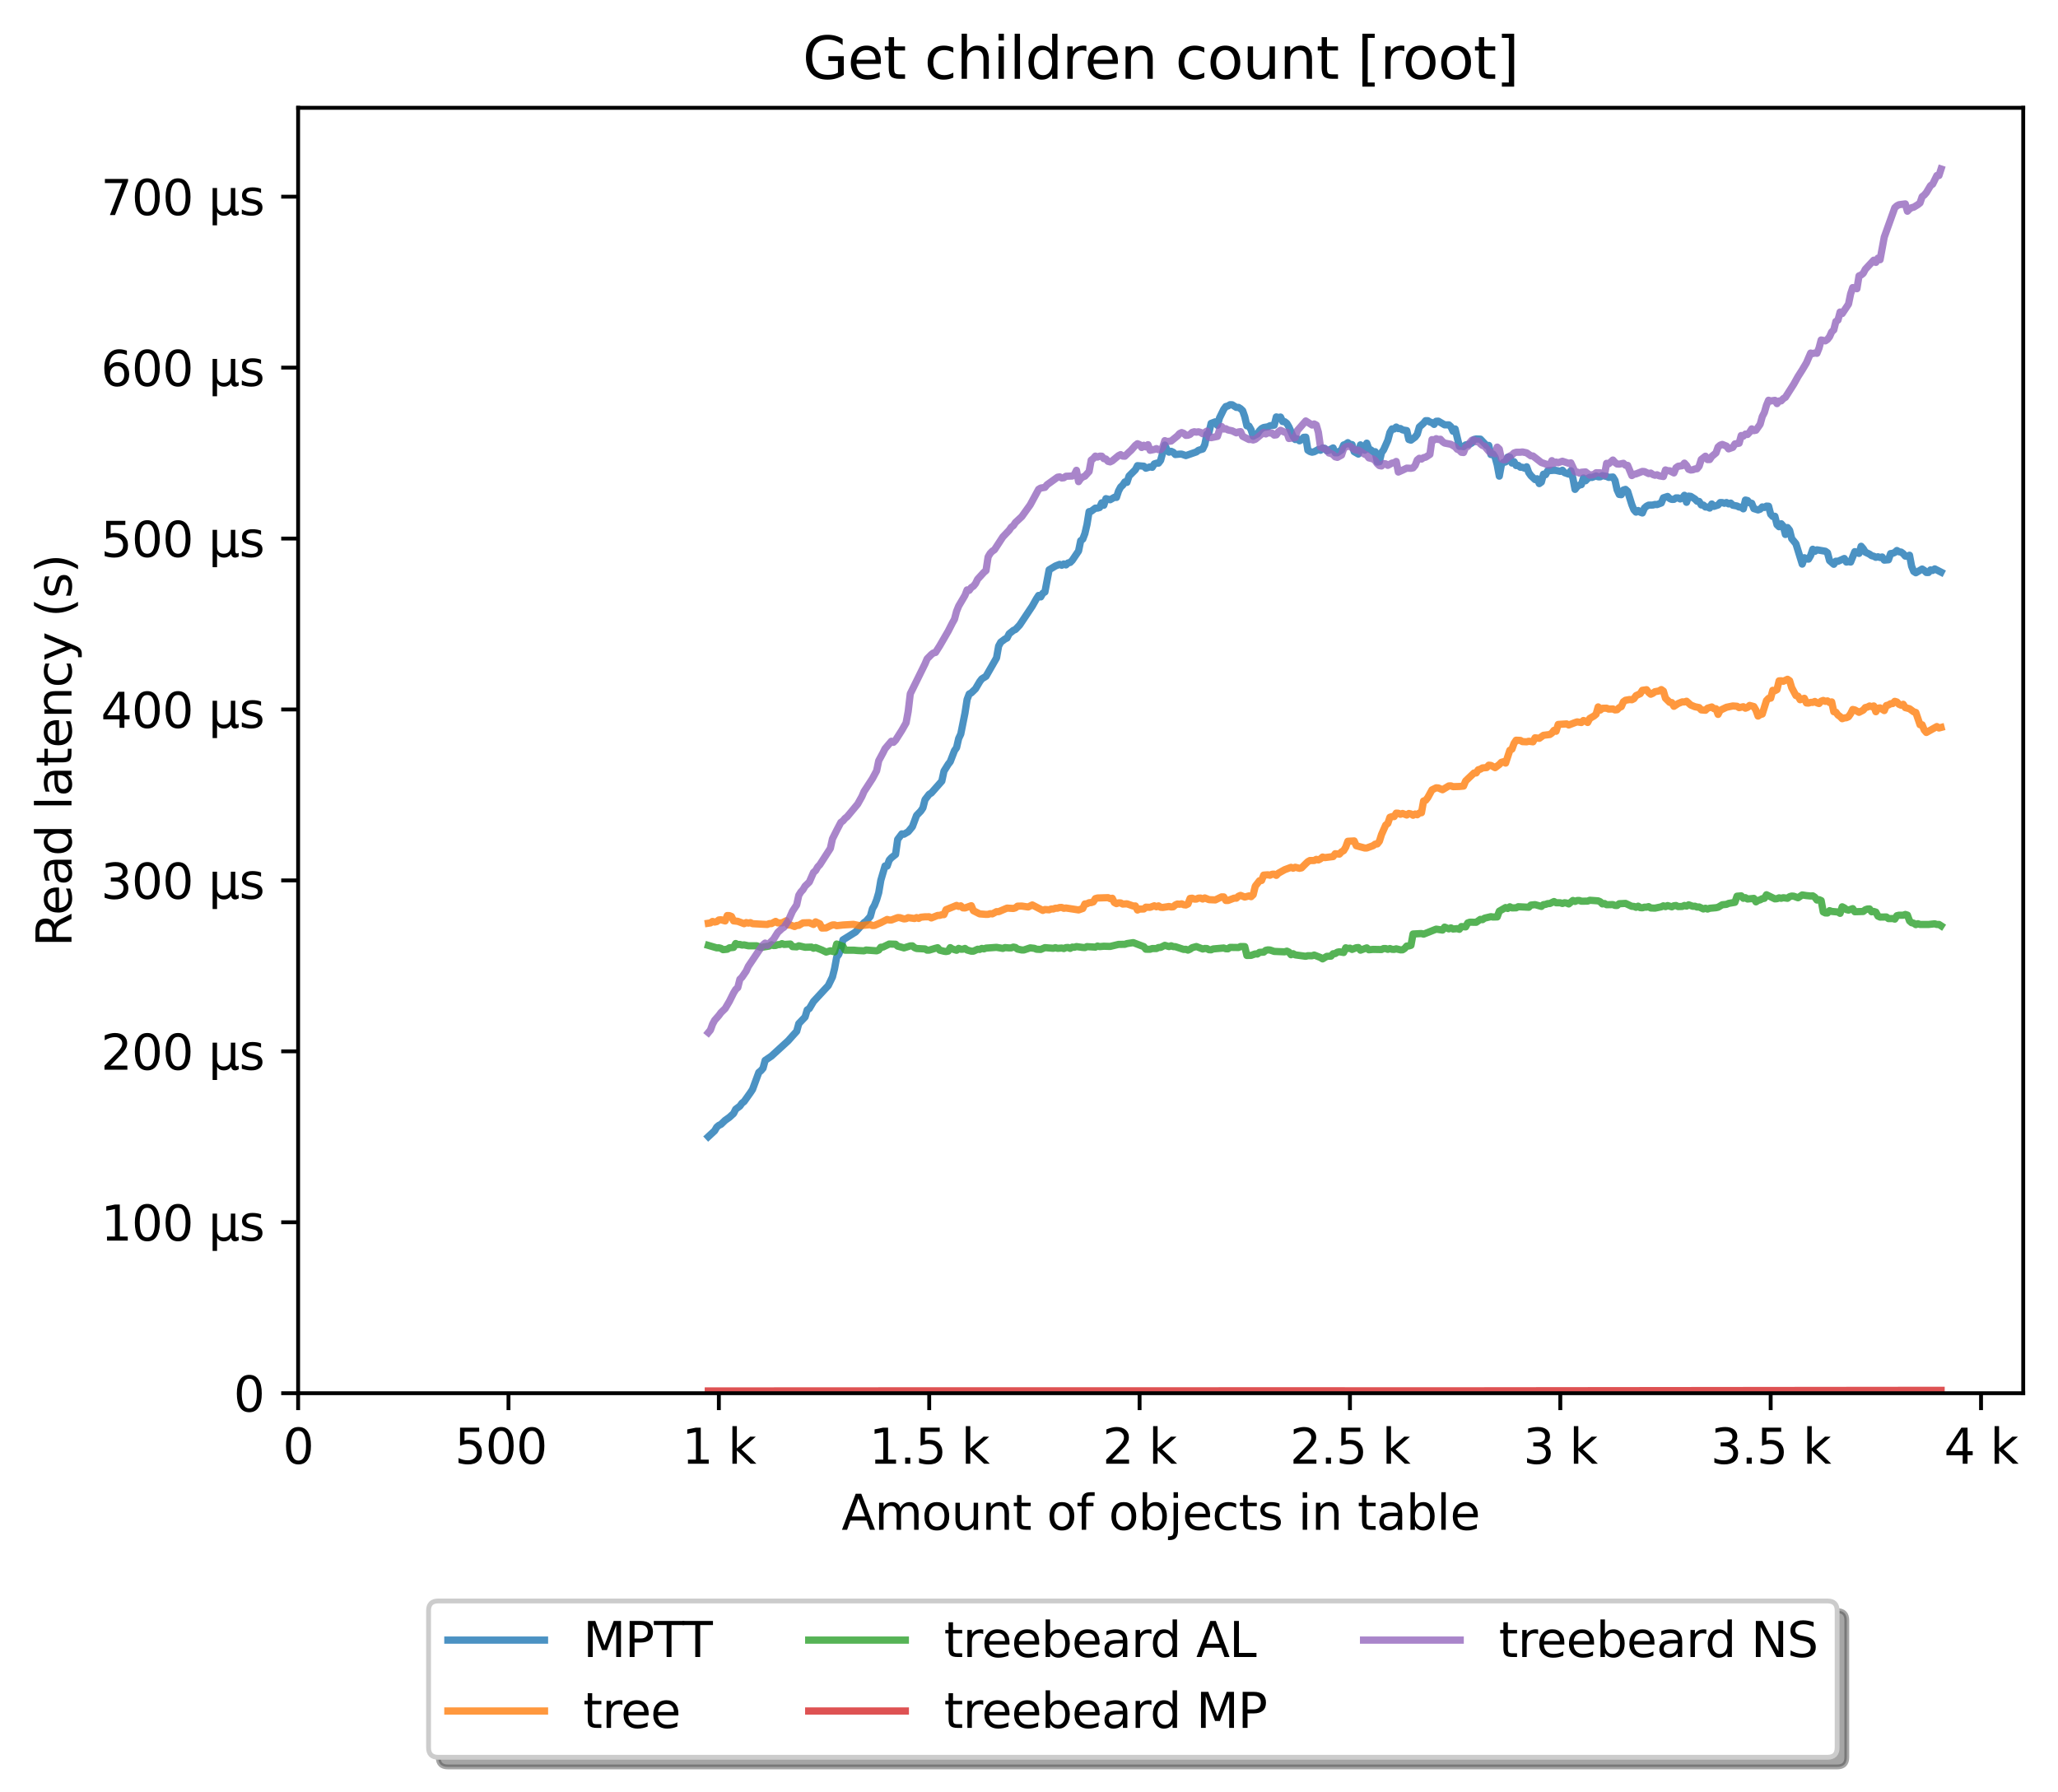 <?xml version="1.0" encoding="utf-8" standalone="no"?>
<!DOCTYPE svg PUBLIC "-//W3C//DTD SVG 1.1//EN"
  "http://www.w3.org/Graphics/SVG/1.1/DTD/svg11.dtd">
<svg xmlns:xlink="http://www.w3.org/1999/xlink" width="426.036pt" height="371.002pt" viewBox="0 0 426.036 371.002" xmlns="http://www.w3.org/2000/svg" version="1.1">
 <defs>
  <style type="text/css">*{stroke-linejoin: round; stroke-linecap: butt}</style>
 </defs>
 <g id="figure_1">
  <g id="patch_1">
   <path d="M 0 371.002 
L 426.036 371.002 
L 426.036 0 
L 0 0 
z
" style="fill: #ffffff"/>
  </g>
  <g id="axes_1">
   <g id="patch_2">
    <path d="M 61.716 288.43 
L 418.836 288.43 
L 418.836 22.318 
L 61.716 22.318 
z
" style="fill: #ffffff"/>
   </g>
   <g id="matplotlib.axis_1">
    <g id="xtick_1">
     <g id="line2d_1">
      <defs>
       <path id="m793984c38f" d="M 0 0 
L 0 3.5 
" style="stroke: #000000; stroke-width: 0.8"/>
      </defs>
      <g>
       <use xlink:href="#m793984c38f" x="61.716" y="288.43" style="stroke: #000000; stroke-width: 0.8"/>
      </g>
     </g>
     <g id="text_1">
      <!-- 0 -->
      <g transform="translate(58.534 303.029) scale(0.1 -0.1)">
       <defs>
        <path id="DejaVuSans-30" d="M 2034 4250 
Q 1547 4250 1301 3770 
Q 1056 3291 1056 2328 
Q 1056 1369 1301 889 
Q 1547 409 2034 409 
Q 2525 409 2770 889 
Q 3016 1369 3016 2328 
Q 3016 3291 2770 3770 
Q 2525 4250 2034 4250 
z
M 2034 4750 
Q 2819 4750 3233 4129 
Q 3647 3509 3647 2328 
Q 3647 1150 3233 529 
Q 2819 -91 2034 -91 
Q 1250 -91 836 529 
Q 422 1150 422 2328 
Q 422 3509 836 4129 
Q 1250 4750 2034 4750 
z
" transform="scale(0.016)"/>
       </defs>
       <use xlink:href="#DejaVuSans-30"/>
      </g>
     </g>
    </g>
    <g id="xtick_2">
     <g id="line2d_2">
      <g>
       <use xlink:href="#m793984c38f" x="105.264" y="288.43" style="stroke: #000000; stroke-width: 0.8"/>
      </g>
     </g>
     <g id="text_2">
      <!-- 500  -->
      <g transform="translate(94.131 303.029) scale(0.1 -0.1)">
       <defs>
        <path id="DejaVuSans-35" d="M 691 4666 
L 3169 4666 
L 3169 4134 
L 1269 4134 
L 1269 2991 
Q 1406 3038 1543 3061 
Q 1681 3084 1819 3084 
Q 2600 3084 3056 2656 
Q 3513 2228 3513 1497 
Q 3513 744 3044 326 
Q 2575 -91 1722 -91 
Q 1428 -91 1123 -41 
Q 819 9 494 109 
L 494 744 
Q 775 591 1075 516 
Q 1375 441 1709 441 
Q 2250 441 2565 725 
Q 2881 1009 2881 1497 
Q 2881 1984 2565 2268 
Q 2250 2553 1709 2553 
Q 1456 2553 1204 2497 
Q 953 2441 691 2322 
L 691 4666 
z
" transform="scale(0.016)"/>
        <path id="DejaVuSans-20" transform="scale(0.016)"/>
       </defs>
       <use xlink:href="#DejaVuSans-35"/>
       <use xlink:href="#DejaVuSans-30" transform="translate(63.623 0)"/>
       <use xlink:href="#DejaVuSans-30" transform="translate(127.246 0)"/>
       <use xlink:href="#DejaVuSans-20" transform="translate(190.869 0)"/>
      </g>
     </g>
    </g>
    <g id="xtick_3">
     <g id="line2d_3">
      <g>
       <use xlink:href="#m793984c38f" x="148.813" y="288.43" style="stroke: #000000; stroke-width: 0.8"/>
      </g>
     </g>
     <g id="text_3">
      <!-- 1 k -->
      <g transform="translate(141.147 303.029) scale(0.1 -0.1)">
       <defs>
        <path id="DejaVuSans-31" d="M 794 531 
L 1825 531 
L 1825 4091 
L 703 3866 
L 703 4441 
L 1819 4666 
L 2450 4666 
L 2450 531 
L 3481 531 
L 3481 0 
L 794 0 
L 794 531 
z
" transform="scale(0.016)"/>
        <path id="DejaVuSans-6b" d="M 581 4863 
L 1159 4863 
L 1159 1991 
L 2875 3500 
L 3609 3500 
L 1753 1863 
L 3688 0 
L 2938 0 
L 1159 1709 
L 1159 0 
L 581 0 
L 581 4863 
z
" transform="scale(0.016)"/>
       </defs>
       <use xlink:href="#DejaVuSans-31"/>
       <use xlink:href="#DejaVuSans-20" transform="translate(63.623 0)"/>
       <use xlink:href="#DejaVuSans-6b" transform="translate(95.41 0)"/>
      </g>
     </g>
    </g>
    <g id="xtick_4">
     <g id="line2d_4">
      <g>
       <use xlink:href="#m793984c38f" x="192.361" y="288.43" style="stroke: #000000; stroke-width: 0.8"/>
      </g>
     </g>
     <g id="text_4">
      <!-- 1.5 k -->
      <g transform="translate(179.925 303.029) scale(0.1 -0.1)">
       <defs>
        <path id="DejaVuSans-2e" d="M 684 794 
L 1344 794 
L 1344 0 
L 684 0 
L 684 794 
z
" transform="scale(0.016)"/>
       </defs>
       <use xlink:href="#DejaVuSans-31"/>
       <use xlink:href="#DejaVuSans-2e" transform="translate(63.623 0)"/>
       <use xlink:href="#DejaVuSans-35" transform="translate(95.41 0)"/>
       <use xlink:href="#DejaVuSans-20" transform="translate(159.033 0)"/>
       <use xlink:href="#DejaVuSans-6b" transform="translate(190.82 0)"/>
      </g>
     </g>
    </g>
    <g id="xtick_5">
     <g id="line2d_5">
      <g>
       <use xlink:href="#m793984c38f" x="235.91" y="288.43" style="stroke: #000000; stroke-width: 0.8"/>
      </g>
     </g>
     <g id="text_5">
      <!-- 2 k -->
      <g transform="translate(228.244 303.029) scale(0.1 -0.1)">
       <defs>
        <path id="DejaVuSans-32" d="M 1228 531 
L 3431 531 
L 3431 0 
L 469 0 
L 469 531 
Q 828 903 1448 1529 
Q 2069 2156 2228 2338 
Q 2531 2678 2651 2914 
Q 2772 3150 2772 3378 
Q 2772 3750 2511 3984 
Q 2250 4219 1831 4219 
Q 1534 4219 1204 4116 
Q 875 4013 500 3803 
L 500 4441 
Q 881 4594 1212 4672 
Q 1544 4750 1819 4750 
Q 2544 4750 2975 4387 
Q 3406 4025 3406 3419 
Q 3406 3131 3298 2873 
Q 3191 2616 2906 2266 
Q 2828 2175 2409 1742 
Q 1991 1309 1228 531 
z
" transform="scale(0.016)"/>
       </defs>
       <use xlink:href="#DejaVuSans-32"/>
       <use xlink:href="#DejaVuSans-20" transform="translate(63.623 0)"/>
       <use xlink:href="#DejaVuSans-6b" transform="translate(95.41 0)"/>
      </g>
     </g>
    </g>
    <g id="xtick_6">
     <g id="line2d_6">
      <g>
       <use xlink:href="#m793984c38f" x="279.458" y="288.43" style="stroke: #000000; stroke-width: 0.8"/>
      </g>
     </g>
     <g id="text_6">
      <!-- 2.5 k -->
      <g transform="translate(267.023 303.029) scale(0.1 -0.1)">
       <use xlink:href="#DejaVuSans-32"/>
       <use xlink:href="#DejaVuSans-2e" transform="translate(63.623 0)"/>
       <use xlink:href="#DejaVuSans-35" transform="translate(95.41 0)"/>
       <use xlink:href="#DejaVuSans-20" transform="translate(159.033 0)"/>
       <use xlink:href="#DejaVuSans-6b" transform="translate(190.82 0)"/>
      </g>
     </g>
    </g>
    <g id="xtick_7">
     <g id="line2d_7">
      <g>
       <use xlink:href="#m793984c38f" x="323.007" y="288.43" style="stroke: #000000; stroke-width: 0.8"/>
      </g>
     </g>
     <g id="text_7">
      <!-- 3 k -->
      <g transform="translate(315.341 303.029) scale(0.1 -0.1)">
       <defs>
        <path id="DejaVuSans-33" d="M 2597 2516 
Q 3050 2419 3304 2112 
Q 3559 1806 3559 1356 
Q 3559 666 3084 287 
Q 2609 -91 1734 -91 
Q 1441 -91 1130 -33 
Q 819 25 488 141 
L 488 750 
Q 750 597 1062 519 
Q 1375 441 1716 441 
Q 2309 441 2620 675 
Q 2931 909 2931 1356 
Q 2931 1769 2642 2001 
Q 2353 2234 1838 2234 
L 1294 2234 
L 1294 2753 
L 1863 2753 
Q 2328 2753 2575 2939 
Q 2822 3125 2822 3475 
Q 2822 3834 2567 4026 
Q 2313 4219 1838 4219 
Q 1578 4219 1281 4162 
Q 984 4106 628 3988 
L 628 4550 
Q 988 4650 1302 4700 
Q 1616 4750 1894 4750 
Q 2613 4750 3031 4423 
Q 3450 4097 3450 3541 
Q 3450 3153 3228 2886 
Q 3006 2619 2597 2516 
z
" transform="scale(0.016)"/>
       </defs>
       <use xlink:href="#DejaVuSans-33"/>
       <use xlink:href="#DejaVuSans-20" transform="translate(63.623 0)"/>
       <use xlink:href="#DejaVuSans-6b" transform="translate(95.41 0)"/>
      </g>
     </g>
    </g>
    <g id="xtick_8">
     <g id="line2d_8">
      <g>
       <use xlink:href="#m793984c38f" x="366.556" y="288.43" style="stroke: #000000; stroke-width: 0.8"/>
      </g>
     </g>
     <g id="text_8">
      <!-- 3.5 k -->
      <g transform="translate(354.12 303.029) scale(0.1 -0.1)">
       <use xlink:href="#DejaVuSans-33"/>
       <use xlink:href="#DejaVuSans-2e" transform="translate(63.623 0)"/>
       <use xlink:href="#DejaVuSans-35" transform="translate(95.41 0)"/>
       <use xlink:href="#DejaVuSans-20" transform="translate(159.033 0)"/>
       <use xlink:href="#DejaVuSans-6b" transform="translate(190.82 0)"/>
      </g>
     </g>
    </g>
    <g id="xtick_9">
     <g id="line2d_9">
      <g>
       <use xlink:href="#m793984c38f" x="410.104" y="288.43" style="stroke: #000000; stroke-width: 0.8"/>
      </g>
     </g>
     <g id="text_9">
      <!-- 4 k -->
      <g transform="translate(402.439 303.029) scale(0.1 -0.1)">
       <defs>
        <path id="DejaVuSans-34" d="M 2419 4116 
L 825 1625 
L 2419 1625 
L 2419 4116 
z
M 2253 4666 
L 3047 4666 
L 3047 1625 
L 3713 1625 
L 3713 1100 
L 3047 1100 
L 3047 0 
L 2419 0 
L 2419 1100 
L 313 1100 
L 313 1709 
L 2253 4666 
z
" transform="scale(0.016)"/>
       </defs>
       <use xlink:href="#DejaVuSans-34"/>
       <use xlink:href="#DejaVuSans-20" transform="translate(63.623 0)"/>
       <use xlink:href="#DejaVuSans-6b" transform="translate(95.41 0)"/>
      </g>
     </g>
    </g>
    <g id="text_10">
     <!-- Amount of objects in table -->
     <g transform="translate(174.217 316.707) scale(0.1 -0.1)">
      <defs>
       <path id="DejaVuSans-41" d="M 2188 4044 
L 1331 1722 
L 3047 1722 
L 2188 4044 
z
M 1831 4666 
L 2547 4666 
L 4325 0 
L 3669 0 
L 3244 1197 
L 1141 1197 
L 716 0 
L 50 0 
L 1831 4666 
z
" transform="scale(0.016)"/>
       <path id="DejaVuSans-6d" d="M 3328 2828 
Q 3544 3216 3844 3400 
Q 4144 3584 4550 3584 
Q 5097 3584 5394 3201 
Q 5691 2819 5691 2113 
L 5691 0 
L 5113 0 
L 5113 2094 
Q 5113 2597 4934 2840 
Q 4756 3084 4391 3084 
Q 3944 3084 3684 2787 
Q 3425 2491 3425 1978 
L 3425 0 
L 2847 0 
L 2847 2094 
Q 2847 2600 2669 2842 
Q 2491 3084 2119 3084 
Q 1678 3084 1418 2786 
Q 1159 2488 1159 1978 
L 1159 0 
L 581 0 
L 581 3500 
L 1159 3500 
L 1159 2956 
Q 1356 3278 1631 3431 
Q 1906 3584 2284 3584 
Q 2666 3584 2933 3390 
Q 3200 3197 3328 2828 
z
" transform="scale(0.016)"/>
       <path id="DejaVuSans-6f" d="M 1959 3097 
Q 1497 3097 1228 2736 
Q 959 2375 959 1747 
Q 959 1119 1226 758 
Q 1494 397 1959 397 
Q 2419 397 2687 759 
Q 2956 1122 2956 1747 
Q 2956 2369 2687 2733 
Q 2419 3097 1959 3097 
z
M 1959 3584 
Q 2709 3584 3137 3096 
Q 3566 2609 3566 1747 
Q 3566 888 3137 398 
Q 2709 -91 1959 -91 
Q 1206 -91 779 398 
Q 353 888 353 1747 
Q 353 2609 779 3096 
Q 1206 3584 1959 3584 
z
" transform="scale(0.016)"/>
       <path id="DejaVuSans-75" d="M 544 1381 
L 544 3500 
L 1119 3500 
L 1119 1403 
Q 1119 906 1312 657 
Q 1506 409 1894 409 
Q 2359 409 2629 706 
Q 2900 1003 2900 1516 
L 2900 3500 
L 3475 3500 
L 3475 0 
L 2900 0 
L 2900 538 
Q 2691 219 2414 64 
Q 2138 -91 1772 -91 
Q 1169 -91 856 284 
Q 544 659 544 1381 
z
M 1991 3584 
L 1991 3584 
z
" transform="scale(0.016)"/>
       <path id="DejaVuSans-6e" d="M 3513 2113 
L 3513 0 
L 2938 0 
L 2938 2094 
Q 2938 2591 2744 2837 
Q 2550 3084 2163 3084 
Q 1697 3084 1428 2787 
Q 1159 2491 1159 1978 
L 1159 0 
L 581 0 
L 581 3500 
L 1159 3500 
L 1159 2956 
Q 1366 3272 1645 3428 
Q 1925 3584 2291 3584 
Q 2894 3584 3203 3211 
Q 3513 2838 3513 2113 
z
" transform="scale(0.016)"/>
       <path id="DejaVuSans-74" d="M 1172 4494 
L 1172 3500 
L 2356 3500 
L 2356 3053 
L 1172 3053 
L 1172 1153 
Q 1172 725 1289 603 
Q 1406 481 1766 481 
L 2356 481 
L 2356 0 
L 1766 0 
Q 1100 0 847 248 
Q 594 497 594 1153 
L 594 3053 
L 172 3053 
L 172 3500 
L 594 3500 
L 594 4494 
L 1172 4494 
z
" transform="scale(0.016)"/>
       <path id="DejaVuSans-66" d="M 2375 4863 
L 2375 4384 
L 1825 4384 
Q 1516 4384 1395 4259 
Q 1275 4134 1275 3809 
L 1275 3500 
L 2222 3500 
L 2222 3053 
L 1275 3053 
L 1275 0 
L 697 0 
L 697 3053 
L 147 3053 
L 147 3500 
L 697 3500 
L 697 3744 
Q 697 4328 969 4595 
Q 1241 4863 1831 4863 
L 2375 4863 
z
" transform="scale(0.016)"/>
       <path id="DejaVuSans-62" d="M 3116 1747 
Q 3116 2381 2855 2742 
Q 2594 3103 2138 3103 
Q 1681 3103 1420 2742 
Q 1159 2381 1159 1747 
Q 1159 1113 1420 752 
Q 1681 391 2138 391 
Q 2594 391 2855 752 
Q 3116 1113 3116 1747 
z
M 1159 2969 
Q 1341 3281 1617 3432 
Q 1894 3584 2278 3584 
Q 2916 3584 3314 3078 
Q 3713 2572 3713 1747 
Q 3713 922 3314 415 
Q 2916 -91 2278 -91 
Q 1894 -91 1617 61 
Q 1341 213 1159 525 
L 1159 0 
L 581 0 
L 581 4863 
L 1159 4863 
L 1159 2969 
z
" transform="scale(0.016)"/>
       <path id="DejaVuSans-6a" d="M 603 3500 
L 1178 3500 
L 1178 -63 
Q 1178 -731 923 -1031 
Q 669 -1331 103 -1331 
L -116 -1331 
L -116 -844 
L 38 -844 
Q 366 -844 484 -692 
Q 603 -541 603 -63 
L 603 3500 
z
M 603 4863 
L 1178 4863 
L 1178 4134 
L 603 4134 
L 603 4863 
z
" transform="scale(0.016)"/>
       <path id="DejaVuSans-65" d="M 3597 1894 
L 3597 1613 
L 953 1613 
Q 991 1019 1311 708 
Q 1631 397 2203 397 
Q 2534 397 2845 478 
Q 3156 559 3463 722 
L 3463 178 
Q 3153 47 2828 -22 
Q 2503 -91 2169 -91 
Q 1331 -91 842 396 
Q 353 884 353 1716 
Q 353 2575 817 3079 
Q 1281 3584 2069 3584 
Q 2775 3584 3186 3129 
Q 3597 2675 3597 1894 
z
M 3022 2063 
Q 3016 2534 2758 2815 
Q 2500 3097 2075 3097 
Q 1594 3097 1305 2825 
Q 1016 2553 972 2059 
L 3022 2063 
z
" transform="scale(0.016)"/>
       <path id="DejaVuSans-63" d="M 3122 3366 
L 3122 2828 
Q 2878 2963 2633 3030 
Q 2388 3097 2138 3097 
Q 1578 3097 1268 2742 
Q 959 2388 959 1747 
Q 959 1106 1268 751 
Q 1578 397 2138 397 
Q 2388 397 2633 464 
Q 2878 531 3122 666 
L 3122 134 
Q 2881 22 2623 -34 
Q 2366 -91 2075 -91 
Q 1284 -91 818 406 
Q 353 903 353 1747 
Q 353 2603 823 3093 
Q 1294 3584 2113 3584 
Q 2378 3584 2631 3529 
Q 2884 3475 3122 3366 
z
" transform="scale(0.016)"/>
       <path id="DejaVuSans-73" d="M 2834 3397 
L 2834 2853 
Q 2591 2978 2328 3040 
Q 2066 3103 1784 3103 
Q 1356 3103 1142 2972 
Q 928 2841 928 2578 
Q 928 2378 1081 2264 
Q 1234 2150 1697 2047 
L 1894 2003 
Q 2506 1872 2764 1633 
Q 3022 1394 3022 966 
Q 3022 478 2636 193 
Q 2250 -91 1575 -91 
Q 1294 -91 989 -36 
Q 684 19 347 128 
L 347 722 
Q 666 556 975 473 
Q 1284 391 1588 391 
Q 1994 391 2212 530 
Q 2431 669 2431 922 
Q 2431 1156 2273 1281 
Q 2116 1406 1581 1522 
L 1381 1569 
Q 847 1681 609 1914 
Q 372 2147 372 2553 
Q 372 3047 722 3315 
Q 1072 3584 1716 3584 
Q 2034 3584 2315 3537 
Q 2597 3491 2834 3397 
z
" transform="scale(0.016)"/>
       <path id="DejaVuSans-69" d="M 603 3500 
L 1178 3500 
L 1178 0 
L 603 0 
L 603 3500 
z
M 603 4863 
L 1178 4863 
L 1178 4134 
L 603 4134 
L 603 4863 
z
" transform="scale(0.016)"/>
       <path id="DejaVuSans-61" d="M 2194 1759 
Q 1497 1759 1228 1600 
Q 959 1441 959 1056 
Q 959 750 1161 570 
Q 1363 391 1709 391 
Q 2188 391 2477 730 
Q 2766 1069 2766 1631 
L 2766 1759 
L 2194 1759 
z
M 3341 1997 
L 3341 0 
L 2766 0 
L 2766 531 
Q 2569 213 2275 61 
Q 1981 -91 1556 -91 
Q 1019 -91 701 211 
Q 384 513 384 1019 
Q 384 1609 779 1909 
Q 1175 2209 1959 2209 
L 2766 2209 
L 2766 2266 
Q 2766 2663 2505 2880 
Q 2244 3097 1772 3097 
Q 1472 3097 1187 3025 
Q 903 2953 641 2809 
L 641 3341 
Q 956 3463 1253 3523 
Q 1550 3584 1831 3584 
Q 2591 3584 2966 3190 
Q 3341 2797 3341 1997 
z
" transform="scale(0.016)"/>
       <path id="DejaVuSans-6c" d="M 603 4863 
L 1178 4863 
L 1178 0 
L 603 0 
L 603 4863 
z
" transform="scale(0.016)"/>
      </defs>
      <use xlink:href="#DejaVuSans-41"/>
      <use xlink:href="#DejaVuSans-6d" transform="translate(68.408 0)"/>
      <use xlink:href="#DejaVuSans-6f" transform="translate(165.82 0)"/>
      <use xlink:href="#DejaVuSans-75" transform="translate(227.002 0)"/>
      <use xlink:href="#DejaVuSans-6e" transform="translate(290.381 0)"/>
      <use xlink:href="#DejaVuSans-74" transform="translate(353.76 0)"/>
      <use xlink:href="#DejaVuSans-20" transform="translate(392.969 0)"/>
      <use xlink:href="#DejaVuSans-6f" transform="translate(424.756 0)"/>
      <use xlink:href="#DejaVuSans-66" transform="translate(485.938 0)"/>
      <use xlink:href="#DejaVuSans-20" transform="translate(521.143 0)"/>
      <use xlink:href="#DejaVuSans-6f" transform="translate(552.93 0)"/>
      <use xlink:href="#DejaVuSans-62" transform="translate(614.111 0)"/>
      <use xlink:href="#DejaVuSans-6a" transform="translate(677.588 0)"/>
      <use xlink:href="#DejaVuSans-65" transform="translate(705.371 0)"/>
      <use xlink:href="#DejaVuSans-63" transform="translate(766.895 0)"/>
      <use xlink:href="#DejaVuSans-74" transform="translate(821.875 0)"/>
      <use xlink:href="#DejaVuSans-73" transform="translate(861.084 0)"/>
      <use xlink:href="#DejaVuSans-20" transform="translate(913.184 0)"/>
      <use xlink:href="#DejaVuSans-69" transform="translate(944.971 0)"/>
      <use xlink:href="#DejaVuSans-6e" transform="translate(972.754 0)"/>
      <use xlink:href="#DejaVuSans-20" transform="translate(1036.133 0)"/>
      <use xlink:href="#DejaVuSans-74" transform="translate(1067.92 0)"/>
      <use xlink:href="#DejaVuSans-61" transform="translate(1107.129 0)"/>
      <use xlink:href="#DejaVuSans-62" transform="translate(1168.408 0)"/>
      <use xlink:href="#DejaVuSans-6c" transform="translate(1231.885 0)"/>
      <use xlink:href="#DejaVuSans-65" transform="translate(1259.668 0)"/>
     </g>
    </g>
   </g>
   <g id="matplotlib.axis_2">
    <g id="ytick_1">
     <g id="line2d_10">
      <defs>
       <path id="m121b086613" d="M 0 0 
L -3.5 0 
" style="stroke: #000000; stroke-width: 0.8"/>
      </defs>
      <g>
       <use xlink:href="#m121b086613" x="61.716" y="288.43" style="stroke: #000000; stroke-width: 0.8"/>
      </g>
     </g>
     <g id="text_11">
      <!-- 0 -->
      <g transform="translate(48.353 292.229) scale(0.1 -0.1)">
       <use xlink:href="#DejaVuSans-30"/>
      </g>
     </g>
    </g>
    <g id="ytick_2">
     <g id="line2d_11">
      <g>
       <use xlink:href="#m121b086613" x="61.716" y="253.043" style="stroke: #000000; stroke-width: 0.8"/>
      </g>
     </g>
     <g id="text_12">
      <!-- 100 µs -->
      <g transform="translate(20.878 256.842) scale(0.1 -0.1)">
       <defs>
        <path id="DejaVuSans-b5" d="M 544 -1331 
L 544 3500 
L 1119 3500 
L 1119 1325 
Q 1119 872 1334 640 
Q 1550 409 1972 409 
Q 2434 409 2667 671 
Q 2900 934 2900 1459 
L 2900 3500 
L 3475 3500 
L 3475 806 
Q 3475 619 3529 530 
Q 3584 441 3700 441 
Q 3728 441 3778 458 
Q 3828 475 3916 513 
L 3916 50 
Q 3788 -22 3673 -56 
Q 3559 -91 3450 -91 
Q 3234 -91 3106 31 
Q 2978 153 2931 403 
Q 2775 156 2548 32 
Q 2322 -91 2016 -91 
Q 1697 -91 1473 31 
Q 1250 153 1119 397 
L 1119 -1331 
L 544 -1331 
z
" transform="scale(0.016)"/>
       </defs>
       <use xlink:href="#DejaVuSans-31"/>
       <use xlink:href="#DejaVuSans-30" transform="translate(63.623 0)"/>
       <use xlink:href="#DejaVuSans-30" transform="translate(127.246 0)"/>
       <use xlink:href="#DejaVuSans-20" transform="translate(190.869 0)"/>
       <use xlink:href="#DejaVuSans-b5" transform="translate(222.656 0)"/>
       <use xlink:href="#DejaVuSans-73" transform="translate(286.279 0)"/>
      </g>
     </g>
    </g>
    <g id="ytick_3">
     <g id="line2d_12">
      <g>
       <use xlink:href="#m121b086613" x="61.716" y="217.656" style="stroke: #000000; stroke-width: 0.8"/>
      </g>
     </g>
     <g id="text_13">
      <!-- 200 µs -->
      <g transform="translate(20.878 221.455) scale(0.1 -0.1)">
       <use xlink:href="#DejaVuSans-32"/>
       <use xlink:href="#DejaVuSans-30" transform="translate(63.623 0)"/>
       <use xlink:href="#DejaVuSans-30" transform="translate(127.246 0)"/>
       <use xlink:href="#DejaVuSans-20" transform="translate(190.869 0)"/>
       <use xlink:href="#DejaVuSans-b5" transform="translate(222.656 0)"/>
       <use xlink:href="#DejaVuSans-73" transform="translate(286.279 0)"/>
      </g>
     </g>
    </g>
    <g id="ytick_4">
     <g id="line2d_13">
      <g>
       <use xlink:href="#m121b086613" x="61.716" y="182.269" style="stroke: #000000; stroke-width: 0.8"/>
      </g>
     </g>
     <g id="text_14">
      <!-- 300 µs -->
      <g transform="translate(20.878 186.068) scale(0.1 -0.1)">
       <use xlink:href="#DejaVuSans-33"/>
       <use xlink:href="#DejaVuSans-30" transform="translate(63.623 0)"/>
       <use xlink:href="#DejaVuSans-30" transform="translate(127.246 0)"/>
       <use xlink:href="#DejaVuSans-20" transform="translate(190.869 0)"/>
       <use xlink:href="#DejaVuSans-b5" transform="translate(222.656 0)"/>
       <use xlink:href="#DejaVuSans-73" transform="translate(286.279 0)"/>
      </g>
     </g>
    </g>
    <g id="ytick_5">
     <g id="line2d_14">
      <g>
       <use xlink:href="#m121b086613" x="61.716" y="146.882" style="stroke: #000000; stroke-width: 0.8"/>
      </g>
     </g>
     <g id="text_15">
      <!-- 400 µs -->
      <g transform="translate(20.878 150.681) scale(0.1 -0.1)">
       <use xlink:href="#DejaVuSans-34"/>
       <use xlink:href="#DejaVuSans-30" transform="translate(63.623 0)"/>
       <use xlink:href="#DejaVuSans-30" transform="translate(127.246 0)"/>
       <use xlink:href="#DejaVuSans-20" transform="translate(190.869 0)"/>
       <use xlink:href="#DejaVuSans-b5" transform="translate(222.656 0)"/>
       <use xlink:href="#DejaVuSans-73" transform="translate(286.279 0)"/>
      </g>
     </g>
    </g>
    <g id="ytick_6">
     <g id="line2d_15">
      <g>
       <use xlink:href="#m121b086613" x="61.716" y="111.494" style="stroke: #000000; stroke-width: 0.8"/>
      </g>
     </g>
     <g id="text_16">
      <!-- 500 µs -->
      <g transform="translate(20.878 115.294) scale(0.1 -0.1)">
       <use xlink:href="#DejaVuSans-35"/>
       <use xlink:href="#DejaVuSans-30" transform="translate(63.623 0)"/>
       <use xlink:href="#DejaVuSans-30" transform="translate(127.246 0)"/>
       <use xlink:href="#DejaVuSans-20" transform="translate(190.869 0)"/>
       <use xlink:href="#DejaVuSans-b5" transform="translate(222.656 0)"/>
       <use xlink:href="#DejaVuSans-73" transform="translate(286.279 0)"/>
      </g>
     </g>
    </g>
    <g id="ytick_7">
     <g id="line2d_16">
      <g>
       <use xlink:href="#m121b086613" x="61.716" y="76.107" style="stroke: #000000; stroke-width: 0.8"/>
      </g>
     </g>
     <g id="text_17">
      <!-- 600 µs -->
      <g transform="translate(20.878 79.906) scale(0.1 -0.1)">
       <defs>
        <path id="DejaVuSans-36" d="M 2113 2584 
Q 1688 2584 1439 2293 
Q 1191 2003 1191 1497 
Q 1191 994 1439 701 
Q 1688 409 2113 409 
Q 2538 409 2786 701 
Q 3034 994 3034 1497 
Q 3034 2003 2786 2293 
Q 2538 2584 2113 2584 
z
M 3366 4563 
L 3366 3988 
Q 3128 4100 2886 4159 
Q 2644 4219 2406 4219 
Q 1781 4219 1451 3797 
Q 1122 3375 1075 2522 
Q 1259 2794 1537 2939 
Q 1816 3084 2150 3084 
Q 2853 3084 3261 2657 
Q 3669 2231 3669 1497 
Q 3669 778 3244 343 
Q 2819 -91 2113 -91 
Q 1303 -91 875 529 
Q 447 1150 447 2328 
Q 447 3434 972 4092 
Q 1497 4750 2381 4750 
Q 2619 4750 2861 4703 
Q 3103 4656 3366 4563 
z
" transform="scale(0.016)"/>
       </defs>
       <use xlink:href="#DejaVuSans-36"/>
       <use xlink:href="#DejaVuSans-30" transform="translate(63.623 0)"/>
       <use xlink:href="#DejaVuSans-30" transform="translate(127.246 0)"/>
       <use xlink:href="#DejaVuSans-20" transform="translate(190.869 0)"/>
       <use xlink:href="#DejaVuSans-b5" transform="translate(222.656 0)"/>
       <use xlink:href="#DejaVuSans-73" transform="translate(286.279 0)"/>
      </g>
     </g>
    </g>
    <g id="ytick_8">
     <g id="line2d_17">
      <g>
       <use xlink:href="#m121b086613" x="61.716" y="40.72" style="stroke: #000000; stroke-width: 0.8"/>
      </g>
     </g>
     <g id="text_18">
      <!-- 700 µs -->
      <g transform="translate(20.878 44.519) scale(0.1 -0.1)">
       <defs>
        <path id="DejaVuSans-37" d="M 525 4666 
L 3525 4666 
L 3525 4397 
L 1831 0 
L 1172 0 
L 2766 4134 
L 525 4134 
L 525 4666 
z
" transform="scale(0.016)"/>
       </defs>
       <use xlink:href="#DejaVuSans-37"/>
       <use xlink:href="#DejaVuSans-30" transform="translate(63.623 0)"/>
       <use xlink:href="#DejaVuSans-30" transform="translate(127.246 0)"/>
       <use xlink:href="#DejaVuSans-20" transform="translate(190.869 0)"/>
       <use xlink:href="#DejaVuSans-b5" transform="translate(222.656 0)"/>
       <use xlink:href="#DejaVuSans-73" transform="translate(286.279 0)"/>
      </g>
     </g>
    </g>
    <g id="text_19">
     <!-- Read latency (s) -->
     <g transform="translate(14.798 195.99) rotate(-90) scale(0.1 -0.1)">
      <defs>
       <path id="DejaVuSans-52" d="M 2841 2188 
Q 3044 2119 3236 1894 
Q 3428 1669 3622 1275 
L 4263 0 
L 3584 0 
L 2988 1197 
Q 2756 1666 2539 1819 
Q 2322 1972 1947 1972 
L 1259 1972 
L 1259 0 
L 628 0 
L 628 4666 
L 2053 4666 
Q 2853 4666 3247 4331 
Q 3641 3997 3641 3322 
Q 3641 2881 3436 2590 
Q 3231 2300 2841 2188 
z
M 1259 4147 
L 1259 2491 
L 2053 2491 
Q 2509 2491 2742 2702 
Q 2975 2913 2975 3322 
Q 2975 3731 2742 3939 
Q 2509 4147 2053 4147 
L 1259 4147 
z
" transform="scale(0.016)"/>
       <path id="DejaVuSans-64" d="M 2906 2969 
L 2906 4863 
L 3481 4863 
L 3481 0 
L 2906 0 
L 2906 525 
Q 2725 213 2448 61 
Q 2172 -91 1784 -91 
Q 1150 -91 751 415 
Q 353 922 353 1747 
Q 353 2572 751 3078 
Q 1150 3584 1784 3584 
Q 2172 3584 2448 3432 
Q 2725 3281 2906 2969 
z
M 947 1747 
Q 947 1113 1208 752 
Q 1469 391 1925 391 
Q 2381 391 2643 752 
Q 2906 1113 2906 1747 
Q 2906 2381 2643 2742 
Q 2381 3103 1925 3103 
Q 1469 3103 1208 2742 
Q 947 2381 947 1747 
z
" transform="scale(0.016)"/>
       <path id="DejaVuSans-79" d="M 2059 -325 
Q 1816 -950 1584 -1140 
Q 1353 -1331 966 -1331 
L 506 -1331 
L 506 -850 
L 844 -850 
Q 1081 -850 1212 -737 
Q 1344 -625 1503 -206 
L 1606 56 
L 191 3500 
L 800 3500 
L 1894 763 
L 2988 3500 
L 3597 3500 
L 2059 -325 
z
" transform="scale(0.016)"/>
       <path id="DejaVuSans-28" d="M 1984 4856 
Q 1566 4138 1362 3434 
Q 1159 2731 1159 2009 
Q 1159 1288 1364 580 
Q 1569 -128 1984 -844 
L 1484 -844 
Q 1016 -109 783 600 
Q 550 1309 550 2009 
Q 550 2706 781 3412 
Q 1013 4119 1484 4856 
L 1984 4856 
z
" transform="scale(0.016)"/>
       <path id="DejaVuSans-29" d="M 513 4856 
L 1013 4856 
Q 1481 4119 1714 3412 
Q 1947 2706 1947 2009 
Q 1947 1309 1714 600 
Q 1481 -109 1013 -844 
L 513 -844 
Q 928 -128 1133 580 
Q 1338 1288 1338 2009 
Q 1338 2731 1133 3434 
Q 928 4138 513 4856 
z
" transform="scale(0.016)"/>
      </defs>
      <use xlink:href="#DejaVuSans-52"/>
      <use xlink:href="#DejaVuSans-65" transform="translate(64.982 0)"/>
      <use xlink:href="#DejaVuSans-61" transform="translate(126.506 0)"/>
      <use xlink:href="#DejaVuSans-64" transform="translate(187.785 0)"/>
      <use xlink:href="#DejaVuSans-20" transform="translate(251.262 0)"/>
      <use xlink:href="#DejaVuSans-6c" transform="translate(283.049 0)"/>
      <use xlink:href="#DejaVuSans-61" transform="translate(310.832 0)"/>
      <use xlink:href="#DejaVuSans-74" transform="translate(372.111 0)"/>
      <use xlink:href="#DejaVuSans-65" transform="translate(411.32 0)"/>
      <use xlink:href="#DejaVuSans-6e" transform="translate(472.844 0)"/>
      <use xlink:href="#DejaVuSans-63" transform="translate(536.223 0)"/>
      <use xlink:href="#DejaVuSans-79" transform="translate(591.203 0)"/>
      <use xlink:href="#DejaVuSans-20" transform="translate(650.383 0)"/>
      <use xlink:href="#DejaVuSans-28" transform="translate(682.17 0)"/>
      <use xlink:href="#DejaVuSans-73" transform="translate(721.184 0)"/>
      <use xlink:href="#DejaVuSans-29" transform="translate(773.283 0)"/>
     </g>
    </g>
   </g>
   <g id="line2d_18">
    <path d="M 146.635 235.311 
L 147.942 234.103 
L 148.377 233.347 
L 148.813 232.982 
L 149.248 232.773 
L 150.119 231.936 
L 150.99 231.318 
L 151.861 230.519 
L 152.297 229.642 
L 153.168 228.989 
L 153.603 228.38 
L 154.039 228.051 
L 155.345 226.209 
L 155.781 225.552 
L 157.087 222.014 
L 157.522 221.663 
L 157.958 221.154 
L 158.393 219.534 
L 159.7 218.637 
L 163.184 215.45 
L 164.055 214.463 
L 164.926 213.505 
L 165.361 211.916 
L 166.668 210.541 
L 167.103 209.073 
L 167.539 208.803 
L 168.41 207.34 
L 170.587 204.984 
L 171.458 204.051 
L 172.329 202.261 
L 172.764 200.537 
L 173.2 198.18 
L 173.635 197.584 
L 174.071 196.412 
L 174.506 194.569 
L 175.377 194.032 
L 177.119 192.941 
L 178.861 191.01 
L 179.297 190.719 
L 180.168 189.726 
L 180.603 188.139 
L 181.039 187.382 
L 181.474 186.272 
L 181.91 184.792 
L 182.345 182.237 
L 183.216 179.269 
L 183.652 179.305 
L 184.087 178.064 
L 184.523 177.583 
L 185.394 176.893 
L 185.829 173.788 
L 186.7 172.633 
L 187.135 172.702 
L 188.006 172.198 
L 188.877 171.145 
L 189.748 168.808 
L 190.619 167.908 
L 191.055 167.261 
L 191.49 165.557 
L 192.361 164.424 
L 192.797 164.175 
L 194.974 161.704 
L 195.41 159.65 
L 196.281 158.244 
L 196.716 157.684 
L 197.587 155.414 
L 198.023 154.788 
L 198.458 152.888 
L 198.894 151.966 
L 199.765 147.626 
L 200.2 144.826 
L 200.636 143.671 
L 201.071 143.449 
L 201.942 142.603 
L 202.813 141.119 
L 203.248 140.546 
L 204.119 140.009 
L 206.297 136.2 
L 206.732 133.748 
L 207.168 132.952 
L 208.039 132.301 
L 208.474 132.085 
L 208.91 131.214 
L 209.781 130.51 
L 210.216 130.319 
L 211.087 129.398 
L 213.7 125.477 
L 214.571 123.933 
L 215.007 123.27 
L 215.442 123.578 
L 215.878 122.818 
L 216.313 122.554 
L 217.184 117.965 
L 218.49 117.176 
L 219.361 116.833 
L 219.797 117.028 
L 220.232 116.752 
L 220.668 116.953 
L 221.103 116.546 
L 221.539 116.443 
L 221.974 116.005 
L 223.281 114.069 
L 223.716 111.942 
L 224.152 111.609 
L 224.587 110.461 
L 225.023 108.585 
L 225.458 105.923 
L 225.894 105.844 
L 226.765 105.194 
L 227.2 105.205 
L 227.636 105.07 
L 228.071 104.095 
L 228.507 104.6 
L 228.942 103.236 
L 229.813 103.462 
L 230.684 102.964 
L 231.12 102.982 
L 231.555 101.649 
L 231.991 100.833 
L 232.426 100.432 
L 232.861 99.767 
L 233.297 99.862 
L 233.732 98.548 
L 235.039 97.243 
L 235.474 96.404 
L 236.781 96.514 
L 237.216 96.931 
L 238.087 96.652 
L 238.523 96.748 
L 238.958 96.042 
L 239.394 95.897 
L 239.829 95.88 
L 240.265 95.309 
L 241.136 92.138 
L 241.571 93.067 
L 242.007 93.611 
L 242.442 93.436 
L 242.878 93.633 
L 243.313 94.102 
L 244.184 94.014 
L 244.62 94.017 
L 245.491 94.319 
L 247.668 93.561 
L 248.103 93.223 
L 248.974 92.961 
L 249.41 92.044 
L 249.845 89.901 
L 250.281 89.524 
L 250.716 87.654 
L 251.587 87.325 
L 252.023 88.05 
L 252.458 86.516 
L 253.329 84.743 
L 253.765 84.158 
L 254.2 84.051 
L 254.636 83.785 
L 255.071 83.798 
L 255.942 84.347 
L 256.378 84.339 
L 256.813 84.611 
L 257.249 85.024 
L 257.684 86.269 
L 258.12 88.156 
L 258.555 88.21 
L 258.991 88.98 
L 259.426 90.316 
L 260.297 89.851 
L 260.733 89.17 
L 261.168 88.727 
L 261.604 88.505 
L 262.475 88.361 
L 262.91 88.139 
L 263.781 88.022 
L 264.216 86.314 
L 264.652 86.434 
L 265.087 86.343 
L 265.523 87.269 
L 265.958 87.31 
L 266.394 87.651 
L 266.829 88.39 
L 267.7 90.364 
L 268.136 90.994 
L 268.571 90.859 
L 269.007 91.259 
L 269.442 91.034 
L 269.878 90.54 
L 270.313 90.506 
L 270.749 93.203 
L 271.184 93.482 
L 271.62 93.621 
L 272.055 93.525 
L 272.926 93.048 
L 273.362 93.218 
L 273.797 92.745 
L 274.233 92.812 
L 274.668 93.333 
L 275.104 93.198 
L 275.975 92.734 
L 276.41 93.743 
L 276.846 93.735 
L 277.717 93.144 
L 278.152 92.121 
L 278.587 91.968 
L 279.023 91.646 
L 279.458 91.988 
L 279.894 92.046 
L 280.329 93.505 
L 281.2 94.008 
L 281.636 92.101 
L 282.071 92.463 
L 282.507 93.204 
L 282.942 91.745 
L 283.378 92.978 
L 283.813 93.155 
L 284.249 93.541 
L 284.684 93.517 
L 285.12 95.657 
L 285.555 95.59 
L 285.991 93.731 
L 286.426 93.122 
L 287.297 91.17 
L 287.733 89.527 
L 288.168 88.795 
L 288.604 88.822 
L 289.039 88.411 
L 289.475 88.736 
L 289.91 88.719 
L 290.346 89.003 
L 291.217 89.14 
L 291.652 90.989 
L 292.088 91.124 
L 292.959 90.477 
L 293.394 89.897 
L 293.829 88.395 
L 294.7 87.618 
L 295.136 87.09 
L 295.571 87.092 
L 296.007 87.367 
L 296.442 87.497 
L 296.878 87.864 
L 297.313 87.214 
L 297.749 87.192 
L 299.055 87.953 
L 299.926 87.956 
L 300.362 88.339 
L 300.797 89.282 
L 301.233 88.806 
L 302.104 92.407 
L 302.539 92.374 
L 302.975 92.472 
L 303.41 92.107 
L 304.281 91.938 
L 304.717 91.679 
L 305.152 90.974 
L 305.588 90.875 
L 306.459 90.91 
L 307.765 92.269 
L 308.2 92.215 
L 308.636 94.103 
L 309.071 93.998 
L 309.507 94.653 
L 309.942 96.251 
L 310.378 98.577 
L 310.813 96.21 
L 311.249 95.718 
L 311.684 95.627 
L 312.12 94.635 
L 312.555 94.645 
L 312.991 95.863 
L 313.426 95.582 
L 313.862 96.381 
L 314.297 96.348 
L 314.733 96.729 
L 315.168 96.737 
L 315.604 96.928 
L 316.039 96.637 
L 316.475 97.842 
L 316.91 98.456 
L 317.781 99.286 
L 318.217 99.115 
L 318.652 100.118 
L 319.088 99.798 
L 319.523 98.166 
L 319.959 98.272 
L 320.394 97.46 
L 321.701 97.362 
L 322.136 97.391 
L 323.007 97.588 
L 323.442 97.353 
L 323.878 97.851 
L 324.749 98.156 
L 325.184 97.462 
L 325.62 99.023 
L 326.055 101.314 
L 326.491 100.742 
L 326.926 100.429 
L 327.362 100.334 
L 327.797 98.96 
L 328.233 99.533 
L 328.668 99.07 
L 329.104 98.812 
L 329.539 98.85 
L 330.41 98.529 
L 330.846 98.712 
L 331.281 98.71 
L 331.717 98.472 
L 332.588 98.634 
L 333.023 98.832 
L 333.894 98.754 
L 334.33 99.454 
L 334.765 101.413 
L 335.201 102.363 
L 335.636 102.413 
L 336.072 101.448 
L 336.507 101.318 
L 336.943 101.718 
L 337.814 104.49 
L 338.249 105.554 
L 338.684 106.025 
L 339.12 105.687 
L 339.555 106.041 
L 339.991 106.201 
L 340.426 105.18 
L 340.862 104.797 
L 341.297 104.575 
L 342.168 104.557 
L 342.604 104.434 
L 343.039 104.463 
L 343.91 104.132 
L 344.346 103.066 
L 345.217 102.782 
L 345.652 103.219 
L 346.088 103.394 
L 346.523 103.38 
L 346.959 103.075 
L 347.394 103.076 
L 347.83 103.299 
L 348.265 103.111 
L 348.701 102.541 
L 349.136 103.988 
L 349.572 102.711 
L 350.007 102.764 
L 350.878 103.313 
L 351.314 103.767 
L 351.749 103.817 
L 352.185 104.537 
L 352.62 104.563 
L 353.056 104.965 
L 353.491 104.968 
L 353.926 105.188 
L 354.362 104.337 
L 354.797 104.835 
L 355.668 104.55 
L 356.104 104.044 
L 356.539 104.046 
L 356.975 104.194 
L 357.41 104.038 
L 357.846 104.322 
L 358.281 104.152 
L 358.717 104.594 
L 359.588 104.754 
L 360.023 104.977 
L 360.459 105.003 
L 360.894 105.344 
L 361.33 103.523 
L 361.765 103.625 
L 362.201 104.122 
L 362.636 104.196 
L 363.072 105.296 
L 363.943 105.571 
L 364.378 105.418 
L 364.814 104.948 
L 365.249 105.061 
L 365.685 104.778 
L 366.12 104.799 
L 366.556 106.456 
L 366.991 106.922 
L 367.427 106.882 
L 367.862 108.631 
L 368.298 109.052 
L 368.733 108.43 
L 369.168 108.929 
L 369.604 110.652 
L 370.039 109.218 
L 370.475 109.77 
L 370.91 111.514 
L 371.781 112.569 
L 373.088 116.784 
L 373.523 115.466 
L 373.959 115.712 
L 374.394 115.751 
L 374.83 115 
L 375.265 113.713 
L 375.701 114.148 
L 376.136 113.828 
L 377.878 114.122 
L 378.314 114.436 
L 378.749 116.061 
L 379.62 116.819 
L 380.056 116.184 
L 380.491 116.203 
L 381.798 115.623 
L 382.233 116.362 
L 382.669 116.272 
L 383.104 116.366 
L 383.975 114.204 
L 384.846 114.569 
L 385.281 113.095 
L 385.717 113.601 
L 386.152 114.312 
L 387.023 114.729 
L 387.459 115.048 
L 387.894 115.153 
L 388.33 115.38 
L 388.765 115.268 
L 389.201 115.417 
L 389.636 115.31 
L 390.072 115.962 
L 390.943 115.894 
L 391.378 114.612 
L 391.814 114.554 
L 392.249 114.371 
L 392.685 113.971 
L 393.12 114.234 
L 393.556 114.298 
L 393.991 114.618 
L 394.427 115.127 
L 394.862 115.148 
L 395.298 114.946 
L 395.733 117.23 
L 396.169 118.296 
L 396.604 118.579 
L 397.911 117.806 
L 398.346 118.086 
L 398.782 118.521 
L 399.217 118.527 
L 399.652 117.988 
L 400.088 118.098 
L 400.523 117.779 
L 401.83 118.449 
L 401.83 118.449 
" clip-path="url(#p6f56c08f1c)" style="fill: none; stroke: #1f77b4; stroke-opacity: 0.8; stroke-width: 1.5; stroke-linecap: square"/>
   </g>
   <g id="line2d_19">
    <path d="M 146.635 191.135 
L 147.071 191.069 
L 147.506 190.764 
L 147.942 190.892 
L 148.377 190.797 
L 148.813 190.456 
L 149.248 190.412 
L 150.119 190.659 
L 150.555 189.541 
L 150.99 189.556 
L 151.426 189.739 
L 151.861 190.642 
L 152.732 190.74 
L 154.039 191.229 
L 154.474 190.998 
L 154.91 191.11 
L 155.345 191.01 
L 155.781 191.227 
L 158.829 191.393 
L 159.264 191.21 
L 159.7 191.212 
L 160.571 190.752 
L 161.006 191.063 
L 161.877 191.056 
L 162.748 190.633 
L 163.184 191.5 
L 163.619 191.498 
L 164.49 191.816 
L 164.926 191.59 
L 165.361 191.568 
L 166.232 191.061 
L 167.539 191.017 
L 168.41 191.386 
L 168.845 190.848 
L 169.716 191.255 
L 170.152 192.132 
L 171.023 192.103 
L 171.893 191.667 
L 172.329 191.493 
L 172.764 191.476 
L 173.2 191.642 
L 174.506 191.495 
L 176.684 191.366 
L 177.99 191.644 
L 180.168 191.428 
L 180.603 191.61 
L 181.039 191.587 
L 182.345 191.024 
L 183.652 190.351 
L 184.087 190.468 
L 184.523 190.47 
L 185.829 189.967 
L 186.265 189.976 
L 187.135 190.242 
L 187.571 190.192 
L 188.006 189.972 
L 189.313 190.158 
L 189.748 189.965 
L 190.184 190.138 
L 190.619 189.89 
L 191.49 189.807 
L 192.361 189.8 
L 192.797 190.043 
L 194.103 189.518 
L 194.539 189.507 
L 194.974 189.363 
L 195.41 189.351 
L 195.845 188.328 
L 198.023 187.446 
L 198.458 187.654 
L 198.894 187.532 
L 199.329 187.949 
L 199.765 187.973 
L 201.071 187.506 
L 201.507 188.537 
L 202.813 189.201 
L 204.119 189.303 
L 204.555 189.292 
L 204.99 189.154 
L 205.426 189.194 
L 206.297 188.733 
L 206.732 188.743 
L 208.474 188.004 
L 209.781 188.076 
L 210.216 187.946 
L 210.652 187.6 
L 211.523 187.577 
L 212.829 187.772 
L 213.7 187.352 
L 215.878 188.479 
L 216.313 188.29 
L 217.184 188.357 
L 217.619 188.182 
L 218.055 188.189 
L 218.49 188.016 
L 218.926 188.028 
L 219.361 187.874 
L 219.797 187.869 
L 220.232 188.043 
L 220.668 187.982 
L 223.281 188.382 
L 224.152 188.082 
L 224.587 187.139 
L 225.023 187.107 
L 225.458 186.884 
L 225.894 186.86 
L 226.329 186.712 
L 226.765 186.03 
L 227.2 185.909 
L 229.378 185.841 
L 229.813 186.039 
L 230.249 185.964 
L 230.684 186.838 
L 231.12 187.074 
L 231.555 186.917 
L 231.991 186.929 
L 232.426 187.164 
L 233.297 187.113 
L 234.603 187.571 
L 235.039 187.554 
L 235.474 188.4 
L 235.91 188.198 
L 236.781 188.186 
L 237.216 187.809 
L 238.087 187.843 
L 238.958 187.522 
L 239.394 187.728 
L 239.829 187.54 
L 240.265 187.828 
L 240.7 187.863 
L 241.571 187.735 
L 242.007 187.659 
L 242.442 187.772 
L 242.878 187.729 
L 243.313 187.346 
L 243.749 187.155 
L 244.184 187.203 
L 244.62 187.114 
L 245.055 187.307 
L 245.491 187.354 
L 245.926 187.147 
L 246.362 186.003 
L 246.797 185.951 
L 247.233 186.134 
L 247.668 186.136 
L 248.103 185.933 
L 248.539 185.925 
L 248.974 186.123 
L 249.41 185.893 
L 250.281 186.254 
L 251.587 186.309 
L 252.894 185.678 
L 253.329 185.685 
L 253.765 186.42 
L 254.2 186.427 
L 255.507 185.929 
L 255.942 185.949 
L 256.378 185.548 
L 256.813 185.37 
L 257.684 185.712 
L 258.555 185.478 
L 258.991 185.636 
L 259.426 185.228 
L 259.862 183.458 
L 260.733 182.342 
L 261.168 182.279 
L 261.604 181.17 
L 262.475 181.108 
L 262.91 181.197 
L 263.345 180.988 
L 263.781 180.978 
L 264.216 181.226 
L 264.652 180.774 
L 265.958 180.046 
L 267.265 179.56 
L 267.7 179.746 
L 268.136 179.543 
L 269.007 179.765 
L 269.442 179.67 
L 270.313 178.8 
L 270.749 178.385 
L 271.184 178.147 
L 272.055 178.149 
L 272.491 177.909 
L 272.926 178.036 
L 273.362 177.805 
L 273.797 177.432 
L 274.233 177.553 
L 275.975 177.334 
L 276.41 176.747 
L 277.281 176.821 
L 277.717 176.346 
L 278.152 176.111 
L 278.587 175.382 
L 279.023 174.168 
L 280.329 174.092 
L 280.765 175.088 
L 282.507 175.558 
L 282.942 175.557 
L 284.249 175.079 
L 284.684 174.76 
L 285.12 174.713 
L 285.555 174.166 
L 285.991 172.779 
L 286.862 170.806 
L 287.297 170.479 
L 287.733 169.196 
L 288.168 169.053 
L 288.604 169.055 
L 289.039 168.34 
L 289.475 168.364 
L 289.91 168.581 
L 290.346 168.406 
L 291.217 168.732 
L 291.652 168.414 
L 292.088 168.509 
L 292.523 168.782 
L 292.959 168.515 
L 293.394 168.678 
L 293.829 168.315 
L 294.265 168.258 
L 294.7 165.827 
L 295.136 165.68 
L 295.571 165.123 
L 296.442 163.523 
L 297.313 163.099 
L 297.749 163.127 
L 298.62 163.497 
L 299.926 162.712 
L 300.362 162.69 
L 300.797 162.861 
L 302.104 162.822 
L 302.975 162.742 
L 303.41 161.676 
L 305.152 160.023 
L 305.588 160.022 
L 306.023 159.365 
L 306.459 159.243 
L 306.894 158.98 
L 307.765 158.912 
L 308.2 158.417 
L 308.636 158.457 
L 309.507 158.928 
L 310.378 158.273 
L 310.813 157.815 
L 311.249 157.697 
L 311.684 157.983 
L 312.555 155.329 
L 312.991 155.097 
L 313.426 153.902 
L 313.862 153.248 
L 314.733 153.284 
L 315.168 153.537 
L 316.039 153.578 
L 316.475 153.456 
L 317.346 153.577 
L 317.781 152.744 
L 318.652 152.851 
L 319.523 152.225 
L 320.83 152.066 
L 321.265 151.758 
L 321.701 151.206 
L 322.136 151.39 
L 322.572 149.978 
L 324.313 149.869 
L 324.749 150.094 
L 326.055 149.596 
L 326.491 149.449 
L 327.362 149.585 
L 327.797 149.164 
L 328.233 149.293 
L 328.668 149.573 
L 329.104 148.738 
L 329.975 148.227 
L 330.41 147.868 
L 330.846 146.351 
L 331.281 147.003 
L 331.717 146.635 
L 332.588 146.614 
L 333.023 146.801 
L 333.894 146.775 
L 334.33 146.971 
L 334.765 146.932 
L 335.201 146.5 
L 335.636 146.292 
L 336.072 145.287 
L 336.507 144.972 
L 337.378 144.819 
L 337.814 144.869 
L 338.249 144.64 
L 338.684 144.015 
L 339.555 143.609 
L 339.991 142.915 
L 340.862 142.79 
L 341.297 143.36 
L 341.733 143.725 
L 342.168 143.527 
L 342.604 143.197 
L 343.475 143.045 
L 343.91 142.764 
L 344.346 143.077 
L 344.781 144.553 
L 345.652 145.409 
L 346.088 145.458 
L 346.523 146.223 
L 347.394 145.651 
L 348.265 145.302 
L 348.701 145.33 
L 349.136 145.172 
L 350.007 145.959 
L 350.878 146.311 
L 351.749 146.491 
L 352.185 146.968 
L 353.056 147.041 
L 353.491 146.616 
L 354.362 146.359 
L 354.797 146.707 
L 355.233 146.731 
L 355.668 147.901 
L 356.104 147.049 
L 357.41 146.423 
L 358.717 146.153 
L 359.588 146.214 
L 360.023 146.507 
L 360.894 146.308 
L 361.33 146.618 
L 361.765 146.454 
L 362.201 146.042 
L 363.072 146.277 
L 363.507 147.027 
L 363.943 148.247 
L 364.378 147.952 
L 364.814 147.829 
L 365.685 145.041 
L 366.12 144.578 
L 366.556 144.537 
L 366.991 142.913 
L 367.427 143.007 
L 367.862 142.772 
L 368.298 140.956 
L 368.733 140.938 
L 369.168 141.047 
L 370.039 140.63 
L 370.475 140.926 
L 370.91 142.367 
L 371.781 143.996 
L 372.217 144.125 
L 372.652 144.862 
L 373.523 144.567 
L 373.959 145.525 
L 374.394 145.561 
L 374.83 145.41 
L 375.265 145.416 
L 375.701 145.221 
L 376.136 145.506 
L 376.572 145.65 
L 377.007 145.165 
L 377.443 145.011 
L 377.878 145.195 
L 378.314 145.103 
L 378.749 145.445 
L 379.185 145.313 
L 379.62 147.34 
L 380.056 147.442 
L 380.491 148.034 
L 380.927 148.34 
L 381.362 148.79 
L 381.798 148.63 
L 382.233 148.59 
L 382.669 148.378 
L 383.104 147.76 
L 383.54 146.883 
L 383.975 146.975 
L 384.846 147.471 
L 385.717 147.017 
L 386.152 146.487 
L 386.588 146.386 
L 387.023 146.158 
L 387.459 146.295 
L 387.894 146.149 
L 388.33 147.345 
L 388.765 146.612 
L 389.201 146.55 
L 390.072 147.105 
L 390.507 146.061 
L 390.943 145.952 
L 391.378 145.693 
L 391.814 145.657 
L 392.249 145.197 
L 392.685 145.326 
L 393.12 145.809 
L 393.556 145.995 
L 393.991 145.807 
L 394.427 146.502 
L 395.298 146.728 
L 396.169 147.369 
L 396.604 147.495 
L 397.475 150.044 
L 397.911 150.052 
L 398.346 151.131 
L 398.782 151.64 
L 400.959 150.42 
L 401.394 150.717 
L 401.83 150.602 
L 401.83 150.602 
" clip-path="url(#p6f56c08f1c)" style="fill: none; stroke: #ff7f0e; stroke-opacity: 0.8; stroke-width: 1.5; stroke-linecap: square"/>
   </g>
   <g id="line2d_20">
    <path d="M 146.635 195.723 
L 148.377 196.233 
L 148.813 196.217 
L 149.248 196.334 
L 149.684 196.607 
L 150.555 196.517 
L 150.99 196.228 
L 151.861 196.138 
L 152.297 195.336 
L 152.732 195.545 
L 153.168 195.523 
L 153.603 195.658 
L 154.039 195.614 
L 154.91 195.801 
L 156.651 195.804 
L 157.522 196.145 
L 159.264 195.858 
L 159.7 195.58 
L 160.135 195.754 
L 160.571 195.733 
L 161.006 195.565 
L 161.442 195.554 
L 161.877 195.357 
L 162.313 195.525 
L 163.619 195.441 
L 164.055 195.975 
L 164.926 196.027 
L 165.361 195.805 
L 166.668 196.111 
L 167.974 196.071 
L 168.41 196.311 
L 168.845 196.164 
L 170.152 196.682 
L 171.023 197.105 
L 171.893 196.843 
L 172.764 197.054 
L 173.2 195.442 
L 174.506 195.913 
L 174.942 196.713 
L 176.684 196.71 
L 177.555 196.785 
L 178.861 196.85 
L 179.297 196.682 
L 181.474 196.845 
L 181.91 196.679 
L 182.345 196.102 
L 182.781 196.076 
L 184.087 195.44 
L 185.394 195.48 
L 185.829 195.879 
L 186.7 196.117 
L 187.135 196.242 
L 188.442 195.832 
L 188.877 195.82 
L 189.313 196.186 
L 189.748 196.365 
L 191.49 196.453 
L 191.926 196.711 
L 192.361 196.701 
L 193.668 196.312 
L 194.103 196.204 
L 194.539 196.713 
L 195.41 196.933 
L 195.845 196.997 
L 196.281 196.911 
L 196.716 196.187 
L 197.152 196.47 
L 198.023 196.733 
L 198.458 196.339 
L 198.894 196.518 
L 199.329 196.511 
L 199.765 196.353 
L 200.2 196.675 
L 201.071 196.924 
L 201.507 196.922 
L 202.377 196.524 
L 202.813 196.556 
L 203.248 196.35 
L 203.684 196.444 
L 204.119 196.282 
L 206.297 196.128 
L 207.603 196.347 
L 208.039 196.173 
L 208.91 196.245 
L 209.345 196.237 
L 209.781 196.068 
L 210.216 196.154 
L 210.652 196.486 
L 211.523 196.672 
L 211.958 196.67 
L 213.265 196.233 
L 214.136 196.331 
L 214.571 196.517 
L 215.442 196.561 
L 216.313 196.185 
L 218.055 196.325 
L 218.49 196.187 
L 218.926 196.332 
L 219.797 196.264 
L 220.232 196.375 
L 220.668 196.177 
L 221.103 196.154 
L 221.539 196.343 
L 221.974 196.077 
L 222.41 196.115 
L 222.845 195.972 
L 224.152 196.148 
L 224.587 196.177 
L 225.023 195.977 
L 226.765 196.079 
L 227.2 195.862 
L 227.636 195.979 
L 228.507 195.898 
L 229.813 195.937 
L 231.555 195.516 
L 232.861 195.496 
L 233.297 195.345 
L 234.603 195.15 
L 236.345 195.818 
L 236.781 195.981 
L 237.216 196.513 
L 238.087 196.525 
L 238.523 196.373 
L 239.394 196.373 
L 239.829 196.159 
L 240.265 196.141 
L 241.136 195.713 
L 242.007 195.973 
L 242.442 195.802 
L 242.878 195.975 
L 243.313 195.988 
L 245.055 196.559 
L 245.491 196.527 
L 245.926 196.701 
L 246.362 196.509 
L 246.797 196.193 
L 247.668 195.962 
L 248.974 196.467 
L 249.41 196.355 
L 249.845 196.37 
L 250.281 196.621 
L 250.716 196.636 
L 251.152 196.452 
L 253.329 196.26 
L 253.765 196.415 
L 254.2 196.43 
L 254.636 196.132 
L 256.378 196.159 
L 256.813 195.959 
L 257.684 195.974 
L 258.12 197.805 
L 258.991 197.79 
L 259.862 197.477 
L 260.297 197.509 
L 260.733 197.161 
L 261.604 197.119 
L 262.039 196.746 
L 262.475 196.651 
L 262.91 196.682 
L 263.781 196.97 
L 265.958 197.057 
L 266.394 196.913 
L 266.829 197.116 
L 267.265 197.657 
L 267.7 197.443 
L 268.136 197.689 
L 270.313 197.98 
L 270.749 197.856 
L 271.62 197.878 
L 272.055 197.719 
L 273.362 198.233 
L 273.797 198.512 
L 274.668 197.991 
L 275.539 197.944 
L 275.975 197.451 
L 276.41 197.418 
L 276.846 197.131 
L 277.281 197.041 
L 278.152 197.192 
L 278.587 196.217 
L 279.023 196.37 
L 279.458 196.293 
L 279.894 196.556 
L 280.765 196.207 
L 281.2 196.164 
L 281.636 196.71 
L 282.942 196.235 
L 283.378 196.633 
L 284.249 196.549 
L 285.991 196.582 
L 286.426 196.376 
L 286.862 196.37 
L 287.297 196.543 
L 287.733 196.375 
L 288.168 196.533 
L 288.604 196.553 
L 289.039 196.429 
L 289.91 196.645 
L 290.346 196.637 
L 290.781 196.355 
L 291.217 195.859 
L 291.652 195.84 
L 292.088 195.706 
L 292.523 193.363 
L 294.265 193.267 
L 294.7 193.396 
L 297.313 192.355 
L 298.62 192.548 
L 299.055 191.936 
L 299.926 192.305 
L 300.362 192.094 
L 300.797 192.33 
L 301.668 192.249 
L 302.104 192.39 
L 302.539 191.823 
L 303.41 191.888 
L 303.846 191.071 
L 304.281 190.916 
L 305.588 190.94 
L 306.459 190.336 
L 306.894 190.393 
L 307.33 190.084 
L 308.636 189.774 
L 309.071 189.849 
L 309.942 189.828 
L 310.378 188.637 
L 311.684 187.888 
L 312.12 188.078 
L 312.555 187.729 
L 312.991 187.955 
L 313.862 187.945 
L 314.297 187.715 
L 316.475 187.825 
L 316.91 187.382 
L 317.781 187.284 
L 319.088 187.653 
L 319.523 187.284 
L 319.959 187.238 
L 320.394 187.072 
L 320.83 187.059 
L 321.701 186.645 
L 322.136 186.896 
L 323.007 186.904 
L 323.442 187.047 
L 323.878 186.893 
L 324.313 186.95 
L 324.749 187.14 
L 325.62 186.423 
L 326.055 186.62 
L 326.491 186.43 
L 326.926 186.416 
L 327.362 186.573 
L 328.668 186.555 
L 329.104 186.379 
L 330.846 186.501 
L 331.281 186.693 
L 331.717 187.133 
L 332.152 187.05 
L 332.588 187.3 
L 333.894 187.272 
L 334.33 187.448 
L 334.765 187.453 
L 335.201 187.097 
L 336.507 187.031 
L 337.814 187.639 
L 338.249 187.646 
L 338.684 187.837 
L 339.12 187.602 
L 339.555 187.91 
L 339.991 187.939 
L 340.426 187.808 
L 340.862 187.807 
L 341.297 187.695 
L 341.733 187.98 
L 342.604 188.009 
L 343.91 187.738 
L 344.346 187.528 
L 344.781 187.697 
L 345.217 187.48 
L 346.088 187.739 
L 346.523 187.514 
L 346.959 187.466 
L 347.394 187.683 
L 348.265 187.658 
L 348.701 187.456 
L 349.136 187.588 
L 349.572 187.32 
L 350.443 187.63 
L 350.878 187.607 
L 351.314 187.784 
L 351.749 187.765 
L 352.62 188.18 
L 353.056 188.026 
L 353.491 188.199 
L 353.926 188.037 
L 355.233 187.92 
L 355.668 187.825 
L 356.539 187.308 
L 357.41 187.226 
L 357.846 187.029 
L 359.152 186.805 
L 359.588 185.539 
L 360.459 185.469 
L 360.894 185.967 
L 361.33 185.843 
L 361.765 186.12 
L 363.072 185.991 
L 363.507 186.707 
L 363.943 186.407 
L 364.378 186.291 
L 364.814 186.052 
L 365.249 185.977 
L 365.685 185.241 
L 367.427 186.089 
L 367.862 186.054 
L 368.298 185.874 
L 368.733 185.97 
L 369.168 185.851 
L 370.039 185.971 
L 370.475 185.633 
L 370.91 185.504 
L 371.346 185.542 
L 372.217 185.862 
L 373.088 185.278 
L 373.959 185.412 
L 374.83 185.498 
L 375.265 185.463 
L 375.701 185.748 
L 376.136 186.333 
L 376.572 186.253 
L 377.007 186.446 
L 377.443 188.792 
L 377.878 189.004 
L 378.314 189.012 
L 378.749 188.531 
L 379.185 188.69 
L 380.491 188.809 
L 380.927 189.086 
L 381.362 187.732 
L 381.798 187.954 
L 382.233 188.309 
L 382.669 188.42 
L 383.54 188.111 
L 383.975 188.754 
L 385.717 188.698 
L 386.152 188.344 
L 386.588 188.192 
L 387.023 188.173 
L 387.459 188.763 
L 387.894 188.694 
L 388.33 188.833 
L 388.765 189.661 
L 389.201 189.861 
L 390.507 189.839 
L 390.943 190.177 
L 391.814 190.162 
L 392.249 190.282 
L 392.685 189.572 
L 393.12 189.472 
L 393.991 189.48 
L 394.427 189.32 
L 394.862 189.452 
L 395.298 190.643 
L 395.733 191.027 
L 396.169 191.129 
L 396.604 191.424 
L 397.04 191.231 
L 397.475 191.39 
L 399.217 191.389 
L 400.523 191.254 
L 400.959 191.395 
L 401.394 191.381 
L 401.83 191.663 
L 401.83 191.663 
" clip-path="url(#p6f56c08f1c)" style="fill: none; stroke: #2ca02c; stroke-opacity: 0.8; stroke-width: 1.5; stroke-linecap: square"/>
   </g>
   <g id="line2d_21">
    <path d="M 146.635 287.972 
L 172.764 287.951 
L 267.7 287.936 
L 302.104 287.944 
L 401.83 287.838 
L 401.83 287.838 
" clip-path="url(#p6f56c08f1c)" style="fill: none; stroke: #d62728; stroke-opacity: 0.8; stroke-width: 1.5; stroke-linecap: square"/>
   </g>
   <g id="line2d_22">
    <path d="M 146.635 213.774 
L 147.071 213.247 
L 147.506 212.043 
L 147.942 211.231 
L 148.813 210.237 
L 149.248 209.642 
L 150.119 208.795 
L 150.99 207.319 
L 151.861 205.565 
L 152.297 204.85 
L 152.732 204.457 
L 153.168 202.739 
L 153.603 202.31 
L 154.474 201.032 
L 154.91 200.07 
L 157.087 196.829 
L 157.958 195.619 
L 158.393 195.249 
L 158.829 195.725 
L 160.135 194.429 
L 161.006 193.038 
L 161.877 192.231 
L 162.313 191.947 
L 163.184 190.624 
L 164.055 188.663 
L 164.926 187.338 
L 165.361 185.348 
L 165.797 184.653 
L 166.232 184.179 
L 166.668 183.447 
L 167.539 182.61 
L 168.41 180.615 
L 168.845 180.234 
L 169.281 179.473 
L 169.716 179.02 
L 171.893 175.644 
L 172.329 173.669 
L 173.2 171.919 
L 174.071 170.254 
L 174.506 169.943 
L 174.942 169.421 
L 175.377 169.076 
L 177.555 166.459 
L 178.426 164.898 
L 178.861 163.88 
L 180.603 161.198 
L 181.474 159.575 
L 181.91 157.487 
L 182.781 155.876 
L 183.216 155.004 
L 184.523 153.464 
L 184.958 153.68 
L 185.394 153.237 
L 186.7 151.185 
L 187.571 149.653 
L 188.006 147.306 
L 188.442 143.631 
L 191.49 137.438 
L 191.926 136.395 
L 192.797 135.511 
L 193.232 135.178 
L 193.668 135.075 
L 194.539 133.697 
L 196.281 130.69 
L 197.152 128.976 
L 197.587 128.207 
L 198.023 126.556 
L 198.458 125.474 
L 199.765 123.252 
L 200.2 122.126 
L 200.636 122.222 
L 201.071 121.63 
L 201.507 121.358 
L 201.942 120.816 
L 202.377 119.924 
L 203.684 118.487 
L 204.119 118.118 
L 204.555 115.287 
L 204.99 114.556 
L 205.426 114.108 
L 205.861 113.824 
L 207.603 111.155 
L 208.91 109.776 
L 209.345 109.143 
L 209.781 108.818 
L 210.216 108.169 
L 211.523 106.954 
L 213.265 104.522 
L 215.007 101.307 
L 215.442 101.042 
L 216.313 100.895 
L 216.749 100.36 
L 218.926 98.796 
L 219.361 98.723 
L 219.797 98.954 
L 220.232 98.905 
L 220.668 98.597 
L 221.974 98.549 
L 222.41 98.244 
L 222.845 97.368 
L 223.281 99.712 
L 223.716 99.085 
L 224.152 98.751 
L 224.587 98.578 
L 225.458 97.613 
L 225.894 95.259 
L 226.329 94.939 
L 226.765 94.43 
L 227.2 94.625 
L 227.636 94.437 
L 228.071 94.44 
L 228.507 94.949 
L 228.942 95.03 
L 229.378 95.512 
L 229.813 95.625 
L 230.249 95.41 
L 231.555 94.333 
L 231.991 94.117 
L 232.426 94.424 
L 232.861 94.444 
L 233.732 93.597 
L 234.168 93.2 
L 235.039 92.202 
L 235.474 91.865 
L 235.91 92.048 
L 236.345 92.647 
L 236.781 92.184 
L 237.216 92.519 
L 237.652 92.063 
L 238.087 93.222 
L 238.958 93.048 
L 239.394 92.873 
L 239.829 93.095 
L 240.265 93.093 
L 240.7 92.613 
L 241.136 91.226 
L 241.571 91.408 
L 242.442 91.308 
L 243.749 90.249 
L 244.184 89.762 
L 244.62 89.553 
L 245.055 89.718 
L 245.491 90.127 
L 245.926 90.102 
L 246.362 89.927 
L 246.797 89.512 
L 247.233 89.384 
L 247.668 89.467 
L 248.103 89.393 
L 248.539 89.519 
L 248.974 89.797 
L 249.845 89.255 
L 250.281 90.537 
L 250.716 90.613 
L 252.023 90.346 
L 252.458 88.999 
L 252.894 88.305 
L 253.329 88.822 
L 253.765 88.757 
L 254.2 89.01 
L 255.071 89.187 
L 255.942 89.61 
L 256.378 89.421 
L 256.813 89.361 
L 257.249 90.328 
L 258.555 90.99 
L 258.991 90.973 
L 259.426 91.089 
L 259.862 90.949 
L 261.604 89.522 
L 262.039 89.84 
L 262.475 89.599 
L 263.345 89.676 
L 263.781 90.079 
L 264.216 90.024 
L 264.652 89.405 
L 265.087 89.084 
L 265.958 89.481 
L 266.394 89.469 
L 266.829 90.78 
L 268.136 90.599 
L 268.571 89.139 
L 270.313 87.15 
L 271.62 87.993 
L 272.055 87.773 
L 272.491 88 
L 272.926 89.504 
L 273.362 92.532 
L 274.668 93.125 
L 275.104 93.78 
L 275.539 93.883 
L 275.975 94.12 
L 276.41 94.574 
L 276.846 94.689 
L 277.717 94.215 
L 278.152 92.889 
L 278.587 92.528 
L 279.023 92.392 
L 279.458 92.383 
L 280.329 93.033 
L 280.765 93.194 
L 281.2 93.191 
L 282.507 94.038 
L 282.942 94.215 
L 283.378 94.793 
L 284.249 95.015 
L 284.684 95.346 
L 285.12 95.985 
L 285.555 96.389 
L 285.991 96.467 
L 286.426 95.967 
L 286.862 96.032 
L 287.297 96.339 
L 288.168 95.876 
L 288.604 95.801 
L 289.039 95.536 
L 289.475 97.727 
L 290.346 97.336 
L 291.217 96.917 
L 292.088 96.954 
L 292.523 96.862 
L 292.959 96.34 
L 293.394 95.226 
L 293.829 94.877 
L 294.265 95.044 
L 294.7 94.744 
L 295.136 94.65 
L 296.007 94.083 
L 296.442 91.014 
L 296.878 91.097 
L 297.313 90.819 
L 297.749 90.989 
L 298.184 90.937 
L 298.62 91.425 
L 299.055 91.731 
L 300.362 91.983 
L 301.233 92.505 
L 301.668 93 
L 302.104 93.186 
L 302.539 93.639 
L 302.975 93.684 
L 303.41 92.576 
L 303.846 92.417 
L 304.281 91.633 
L 304.717 91.141 
L 305.152 91.069 
L 305.588 91.454 
L 306.023 91.311 
L 306.459 91.881 
L 306.894 92.231 
L 307.33 92.37 
L 308.2 93.402 
L 308.636 93.758 
L 309.071 93.751 
L 309.507 93.942 
L 309.942 92.567 
L 310.378 92.976 
L 310.813 95.015 
L 311.249 95.189 
L 311.684 95.153 
L 312.555 94.409 
L 312.991 94.209 
L 313.426 93.777 
L 313.862 93.632 
L 314.733 93.62 
L 315.168 93.567 
L 316.039 93.747 
L 316.91 94.363 
L 317.346 94.404 
L 318.217 95.077 
L 319.088 95.759 
L 319.959 96.049 
L 320.394 96.291 
L 320.83 96.303 
L 321.265 95.367 
L 321.701 95.946 
L 322.136 95.661 
L 322.572 95.787 
L 323.442 95.49 
L 324.749 95.917 
L 325.184 95.823 
L 326.055 97.688 
L 326.491 97.716 
L 326.926 97.934 
L 327.362 97.771 
L 328.233 97.698 
L 329.104 98.364 
L 329.975 98.231 
L 330.41 97.88 
L 331.281 97.883 
L 332.152 98.359 
L 332.588 95.923 
L 333.023 96.023 
L 333.894 95.242 
L 334.33 95.737 
L 334.765 96.059 
L 335.201 96.09 
L 336.072 95.914 
L 336.507 96.319 
L 336.943 96.348 
L 337.814 98.453 
L 338.249 98.19 
L 338.684 98.107 
L 339.991 97.597 
L 340.426 97.628 
L 341.297 98.051 
L 341.733 97.936 
L 342.168 98.245 
L 342.604 98.388 
L 343.039 98.291 
L 343.475 98.509 
L 344.346 98.652 
L 344.781 97.294 
L 345.217 97.452 
L 345.652 97.464 
L 346.523 97.909 
L 346.959 96.842 
L 347.394 96.536 
L 348.265 96.405 
L 348.701 95.881 
L 349.136 96.353 
L 349.572 97.147 
L 350.007 97.306 
L 350.443 97.26 
L 350.878 97.086 
L 351.314 97.045 
L 351.749 96.511 
L 352.185 95.124 
L 353.056 94.448 
L 353.491 95.144 
L 353.926 95.138 
L 354.362 94.498 
L 355.233 93.768 
L 355.668 92.543 
L 356.104 92.162 
L 356.539 92.007 
L 357.41 92.359 
L 357.846 92.927 
L 358.717 92.616 
L 359.152 91.905 
L 360.023 91.757 
L 360.459 90.165 
L 360.894 90.296 
L 361.33 89.867 
L 361.765 89.946 
L 362.201 89.473 
L 362.636 88.79 
L 363.072 89.149 
L 363.507 89.068 
L 364.378 87.83 
L 364.814 86.246 
L 365.249 85.395 
L 365.685 83.904 
L 366.12 82.863 
L 366.556 83.017 
L 367.427 82.88 
L 367.862 83.558 
L 368.298 83.016 
L 368.733 82.989 
L 369.168 82.523 
L 369.604 82.255 
L 371.346 79.512 
L 372.217 77.953 
L 373.088 76.585 
L 373.959 75.119 
L 374.83 73.094 
L 375.265 73.197 
L 375.701 73.077 
L 376.136 73.142 
L 376.572 72.052 
L 377.007 70.386 
L 377.878 70.563 
L 378.314 70.257 
L 378.749 69.701 
L 379.185 68.713 
L 379.62 68.301 
L 380.056 66.548 
L 380.491 66.268 
L 380.927 64.597 
L 381.362 64.919 
L 382.669 62.961 
L 383.104 60.838 
L 383.54 59.533 
L 384.41 59.771 
L 384.846 57.11 
L 385.281 56.926 
L 385.717 56.581 
L 386.152 55.744 
L 387.894 53.868 
L 388.33 54.323 
L 388.765 53.445 
L 389.201 53.771 
L 390.072 49.08 
L 392.249 43.009 
L 392.685 42.61 
L 393.12 42.381 
L 394.427 42.211 
L 394.862 43.727 
L 395.298 43.272 
L 395.733 42.989 
L 396.169 42.894 
L 397.04 42.359 
L 397.475 42.004 
L 397.911 40.72 
L 398.346 40.382 
L 398.782 39.88 
L 399.652 38.427 
L 400.088 38.12 
L 400.959 36.34 
L 401.394 36.344 
L 401.83 34.99 
L 401.83 34.99 
" clip-path="url(#p6f56c08f1c)" style="fill: none; stroke: #9467bd; stroke-opacity: 0.8; stroke-width: 1.5; stroke-linecap: square"/>
   </g>
   <g id="patch_3">
    <path d="M 61.716 288.43 
L 61.716 22.318 
" style="fill: none; stroke: #000000; stroke-width: 0.8; stroke-linejoin: miter; stroke-linecap: square"/>
   </g>
   <g id="patch_4">
    <path d="M 418.836 288.43 
L 418.836 22.318 
" style="fill: none; stroke: #000000; stroke-width: 0.8; stroke-linejoin: miter; stroke-linecap: square"/>
   </g>
   <g id="patch_5">
    <path d="M 61.716 288.43 
L 418.836 288.43 
" style="fill: none; stroke: #000000; stroke-width: 0.8; stroke-linejoin: miter; stroke-linecap: square"/>
   </g>
   <g id="patch_6">
    <path d="M 61.716 22.318 
L 418.836 22.318 
" style="fill: none; stroke: #000000; stroke-width: 0.8; stroke-linejoin: miter; stroke-linecap: square"/>
   </g>
   <g id="text_20">
    <!-- Get children count [root] -->
    <g transform="translate(166.156 16.318) scale(0.12 -0.12)">
     <defs>
      <path id="DejaVuSans-47" d="M 3809 666 
L 3809 1919 
L 2778 1919 
L 2778 2438 
L 4434 2438 
L 4434 434 
Q 4069 175 3628 42 
Q 3188 -91 2688 -91 
Q 1594 -91 976 548 
Q 359 1188 359 2328 
Q 359 3472 976 4111 
Q 1594 4750 2688 4750 
Q 3144 4750 3555 4637 
Q 3966 4525 4313 4306 
L 4313 3634 
Q 3963 3931 3569 4081 
Q 3175 4231 2741 4231 
Q 1884 4231 1454 3753 
Q 1025 3275 1025 2328 
Q 1025 1384 1454 906 
Q 1884 428 2741 428 
Q 3075 428 3337 486 
Q 3600 544 3809 666 
z
" transform="scale(0.016)"/>
      <path id="DejaVuSans-68" d="M 3513 2113 
L 3513 0 
L 2938 0 
L 2938 2094 
Q 2938 2591 2744 2837 
Q 2550 3084 2163 3084 
Q 1697 3084 1428 2787 
Q 1159 2491 1159 1978 
L 1159 0 
L 581 0 
L 581 4863 
L 1159 4863 
L 1159 2956 
Q 1366 3272 1645 3428 
Q 1925 3584 2291 3584 
Q 2894 3584 3203 3211 
Q 3513 2838 3513 2113 
z
" transform="scale(0.016)"/>
      <path id="DejaVuSans-72" d="M 2631 2963 
Q 2534 3019 2420 3045 
Q 2306 3072 2169 3072 
Q 1681 3072 1420 2755 
Q 1159 2438 1159 1844 
L 1159 0 
L 581 0 
L 581 3500 
L 1159 3500 
L 1159 2956 
Q 1341 3275 1631 3429 
Q 1922 3584 2338 3584 
Q 2397 3584 2469 3576 
Q 2541 3569 2628 3553 
L 2631 2963 
z
" transform="scale(0.016)"/>
      <path id="DejaVuSans-5b" d="M 550 4863 
L 1875 4863 
L 1875 4416 
L 1125 4416 
L 1125 -397 
L 1875 -397 
L 1875 -844 
L 550 -844 
L 550 4863 
z
" transform="scale(0.016)"/>
      <path id="DejaVuSans-5d" d="M 1947 4863 
L 1947 -844 
L 622 -844 
L 622 -397 
L 1369 -397 
L 1369 4416 
L 622 4416 
L 622 4863 
L 1947 4863 
z
" transform="scale(0.016)"/>
     </defs>
     <use xlink:href="#DejaVuSans-47"/>
     <use xlink:href="#DejaVuSans-65" transform="translate(77.49 0)"/>
     <use xlink:href="#DejaVuSans-74" transform="translate(139.014 0)"/>
     <use xlink:href="#DejaVuSans-20" transform="translate(178.223 0)"/>
     <use xlink:href="#DejaVuSans-63" transform="translate(210.01 0)"/>
     <use xlink:href="#DejaVuSans-68" transform="translate(264.99 0)"/>
     <use xlink:href="#DejaVuSans-69" transform="translate(328.369 0)"/>
     <use xlink:href="#DejaVuSans-6c" transform="translate(356.152 0)"/>
     <use xlink:href="#DejaVuSans-64" transform="translate(383.936 0)"/>
     <use xlink:href="#DejaVuSans-72" transform="translate(447.412 0)"/>
     <use xlink:href="#DejaVuSans-65" transform="translate(486.275 0)"/>
     <use xlink:href="#DejaVuSans-6e" transform="translate(547.799 0)"/>
     <use xlink:href="#DejaVuSans-20" transform="translate(611.178 0)"/>
     <use xlink:href="#DejaVuSans-63" transform="translate(642.965 0)"/>
     <use xlink:href="#DejaVuSans-6f" transform="translate(697.945 0)"/>
     <use xlink:href="#DejaVuSans-75" transform="translate(759.127 0)"/>
     <use xlink:href="#DejaVuSans-6e" transform="translate(822.506 0)"/>
     <use xlink:href="#DejaVuSans-74" transform="translate(885.885 0)"/>
     <use xlink:href="#DejaVuSans-20" transform="translate(925.094 0)"/>
     <use xlink:href="#DejaVuSans-5b" transform="translate(956.881 0)"/>
     <use xlink:href="#DejaVuSans-72" transform="translate(995.895 0)"/>
     <use xlink:href="#DejaVuSans-6f" transform="translate(1034.758 0)"/>
     <use xlink:href="#DejaVuSans-6f" transform="translate(1095.939 0)"/>
     <use xlink:href="#DejaVuSans-74" transform="translate(1157.121 0)"/>
     <use xlink:href="#DejaVuSans-5d" transform="translate(1196.33 0)"/>
    </g>
   </g>
   <g id="legend_1">
    <g id="patch_7">
     <path d="M 92.718 365.802 
L 380.313 365.802 
Q 382.313 365.802 382.313 363.802 
L 382.313 335.446 
Q 382.313 333.446 380.313 333.446 
L 92.718 333.446 
Q 90.718 333.446 90.718 335.446 
L 90.718 363.802 
Q 90.718 365.802 92.718 365.802 
z
" style="fill: #4d4d4d; opacity: 0.5; stroke: #4d4d4d; stroke-linejoin: miter"/>
    </g>
    <g id="patch_8">
     <path d="M 90.718 363.802 
L 378.313 363.802 
Q 380.313 363.802 380.313 361.802 
L 380.313 333.446 
Q 380.313 331.446 378.313 331.446 
L 90.718 331.446 
Q 88.718 331.446 88.718 333.446 
L 88.718 361.802 
Q 88.718 363.802 90.718 363.802 
z
" style="fill: #ffffff; stroke: #cccccc; stroke-linejoin: miter"/>
    </g>
    <g id="line2d_23">
     <path d="M 92.718 339.545 
L 102.718 339.545 
L 112.718 339.545 
" style="fill: none; stroke: #1f77b4; stroke-opacity: 0.8; stroke-width: 1.5; stroke-linecap: square"/>
    </g>
    <g id="text_21">
     <!-- MPTT -->
     <g transform="translate(120.718 343.045) scale(0.1 -0.1)">
      <defs>
       <path id="DejaVuSans-4d" d="M 628 4666 
L 1569 4666 
L 2759 1491 
L 3956 4666 
L 4897 4666 
L 4897 0 
L 4281 0 
L 4281 4097 
L 3078 897 
L 2444 897 
L 1241 4097 
L 1241 0 
L 628 0 
L 628 4666 
z
" transform="scale(0.016)"/>
       <path id="DejaVuSans-50" d="M 1259 4147 
L 1259 2394 
L 2053 2394 
Q 2494 2394 2734 2622 
Q 2975 2850 2975 3272 
Q 2975 3691 2734 3919 
Q 2494 4147 2053 4147 
L 1259 4147 
z
M 628 4666 
L 2053 4666 
Q 2838 4666 3239 4311 
Q 3641 3956 3641 3272 
Q 3641 2581 3239 2228 
Q 2838 1875 2053 1875 
L 1259 1875 
L 1259 0 
L 628 0 
L 628 4666 
z
" transform="scale(0.016)"/>
       <path id="DejaVuSans-54" d="M -19 4666 
L 3928 4666 
L 3928 4134 
L 2272 4134 
L 2272 0 
L 1638 0 
L 1638 4134 
L -19 4134 
L -19 4666 
z
" transform="scale(0.016)"/>
      </defs>
      <use xlink:href="#DejaVuSans-4d"/>
      <use xlink:href="#DejaVuSans-50" transform="translate(86.279 0)"/>
      <use xlink:href="#DejaVuSans-54" transform="translate(146.582 0)"/>
      <use xlink:href="#DejaVuSans-54" transform="translate(205.916 0)"/>
     </g>
    </g>
    <g id="line2d_24">
     <path d="M 92.718 354.223 
L 102.718 354.223 
L 112.718 354.223 
" style="fill: none; stroke: #ff7f0e; stroke-opacity: 0.8; stroke-width: 1.5; stroke-linecap: square"/>
    </g>
    <g id="text_22">
     <!-- tree -->
     <g transform="translate(120.718 357.723) scale(0.1 -0.1)">
      <use xlink:href="#DejaVuSans-74"/>
      <use xlink:href="#DejaVuSans-72" transform="translate(39.209 0)"/>
      <use xlink:href="#DejaVuSans-65" transform="translate(78.072 0)"/>
      <use xlink:href="#DejaVuSans-65" transform="translate(139.596 0)"/>
     </g>
    </g>
    <g id="line2d_25">
     <path d="M 167.416 339.545 
L 177.416 339.545 
L 187.416 339.545 
" style="fill: none; stroke: #2ca02c; stroke-opacity: 0.8; stroke-width: 1.5; stroke-linecap: square"/>
    </g>
    <g id="text_23">
     <!-- treebeard AL -->
     <g transform="translate(195.416 343.045) scale(0.1 -0.1)">
      <defs>
       <path id="DejaVuSans-4c" d="M 628 4666 
L 1259 4666 
L 1259 531 
L 3531 531 
L 3531 0 
L 628 0 
L 628 4666 
z
" transform="scale(0.016)"/>
      </defs>
      <use xlink:href="#DejaVuSans-74"/>
      <use xlink:href="#DejaVuSans-72" transform="translate(39.209 0)"/>
      <use xlink:href="#DejaVuSans-65" transform="translate(78.072 0)"/>
      <use xlink:href="#DejaVuSans-65" transform="translate(139.596 0)"/>
      <use xlink:href="#DejaVuSans-62" transform="translate(201.119 0)"/>
      <use xlink:href="#DejaVuSans-65" transform="translate(264.596 0)"/>
      <use xlink:href="#DejaVuSans-61" transform="translate(326.119 0)"/>
      <use xlink:href="#DejaVuSans-72" transform="translate(387.398 0)"/>
      <use xlink:href="#DejaVuSans-64" transform="translate(426.762 0)"/>
      <use xlink:href="#DejaVuSans-20" transform="translate(490.238 0)"/>
      <use xlink:href="#DejaVuSans-41" transform="translate(522.025 0)"/>
      <use xlink:href="#DejaVuSans-4c" transform="translate(590.434 0)"/>
     </g>
    </g>
    <g id="line2d_26">
     <path d="M 167.416 354.223 
L 177.416 354.223 
L 187.416 354.223 
" style="fill: none; stroke: #d62728; stroke-opacity: 0.8; stroke-width: 1.5; stroke-linecap: square"/>
    </g>
    <g id="text_24">
     <!-- treebeard MP -->
     <g transform="translate(195.416 357.723) scale(0.1 -0.1)">
      <use xlink:href="#DejaVuSans-74"/>
      <use xlink:href="#DejaVuSans-72" transform="translate(39.209 0)"/>
      <use xlink:href="#DejaVuSans-65" transform="translate(78.072 0)"/>
      <use xlink:href="#DejaVuSans-65" transform="translate(139.596 0)"/>
      <use xlink:href="#DejaVuSans-62" transform="translate(201.119 0)"/>
      <use xlink:href="#DejaVuSans-65" transform="translate(264.596 0)"/>
      <use xlink:href="#DejaVuSans-61" transform="translate(326.119 0)"/>
      <use xlink:href="#DejaVuSans-72" transform="translate(387.398 0)"/>
      <use xlink:href="#DejaVuSans-64" transform="translate(426.762 0)"/>
      <use xlink:href="#DejaVuSans-20" transform="translate(490.238 0)"/>
      <use xlink:href="#DejaVuSans-4d" transform="translate(522.025 0)"/>
      <use xlink:href="#DejaVuSans-50" transform="translate(608.305 0)"/>
     </g>
    </g>
    <g id="line2d_27">
     <path d="M 282.279 339.545 
L 292.279 339.545 
L 302.279 339.545 
" style="fill: none; stroke: #9467bd; stroke-opacity: 0.8; stroke-width: 1.5; stroke-linecap: square"/>
    </g>
    <g id="text_25">
     <!-- treebeard NS -->
     <g transform="translate(310.279 343.045) scale(0.1 -0.1)">
      <defs>
       <path id="DejaVuSans-4e" d="M 628 4666 
L 1478 4666 
L 3547 763 
L 3547 4666 
L 4159 4666 
L 4159 0 
L 3309 0 
L 1241 3903 
L 1241 0 
L 628 0 
L 628 4666 
z
" transform="scale(0.016)"/>
       <path id="DejaVuSans-53" d="M 3425 4513 
L 3425 3897 
Q 3066 4069 2747 4153 
Q 2428 4238 2131 4238 
Q 1616 4238 1336 4038 
Q 1056 3838 1056 3469 
Q 1056 3159 1242 3001 
Q 1428 2844 1947 2747 
L 2328 2669 
Q 3034 2534 3370 2195 
Q 3706 1856 3706 1288 
Q 3706 609 3251 259 
Q 2797 -91 1919 -91 
Q 1588 -91 1214 -16 
Q 841 59 441 206 
L 441 856 
Q 825 641 1194 531 
Q 1563 422 1919 422 
Q 2459 422 2753 634 
Q 3047 847 3047 1241 
Q 3047 1584 2836 1778 
Q 2625 1972 2144 2069 
L 1759 2144 
Q 1053 2284 737 2584 
Q 422 2884 422 3419 
Q 422 4038 858 4394 
Q 1294 4750 2059 4750 
Q 2388 4750 2728 4690 
Q 3069 4631 3425 4513 
z
" transform="scale(0.016)"/>
      </defs>
      <use xlink:href="#DejaVuSans-74"/>
      <use xlink:href="#DejaVuSans-72" transform="translate(39.209 0)"/>
      <use xlink:href="#DejaVuSans-65" transform="translate(78.072 0)"/>
      <use xlink:href="#DejaVuSans-65" transform="translate(139.596 0)"/>
      <use xlink:href="#DejaVuSans-62" transform="translate(201.119 0)"/>
      <use xlink:href="#DejaVuSans-65" transform="translate(264.596 0)"/>
      <use xlink:href="#DejaVuSans-61" transform="translate(326.119 0)"/>
      <use xlink:href="#DejaVuSans-72" transform="translate(387.398 0)"/>
      <use xlink:href="#DejaVuSans-64" transform="translate(426.762 0)"/>
      <use xlink:href="#DejaVuSans-20" transform="translate(490.238 0)"/>
      <use xlink:href="#DejaVuSans-4e" transform="translate(522.025 0)"/>
      <use xlink:href="#DejaVuSans-53" transform="translate(596.83 0)"/>
     </g>
    </g>
   </g>
  </g>
 </g>
 <defs>
  <clipPath id="p6f56c08f1c">
   <rect x="61.716" y="22.318" width="357.12" height="266.112"/>
  </clipPath>
 </defs>
</svg>
